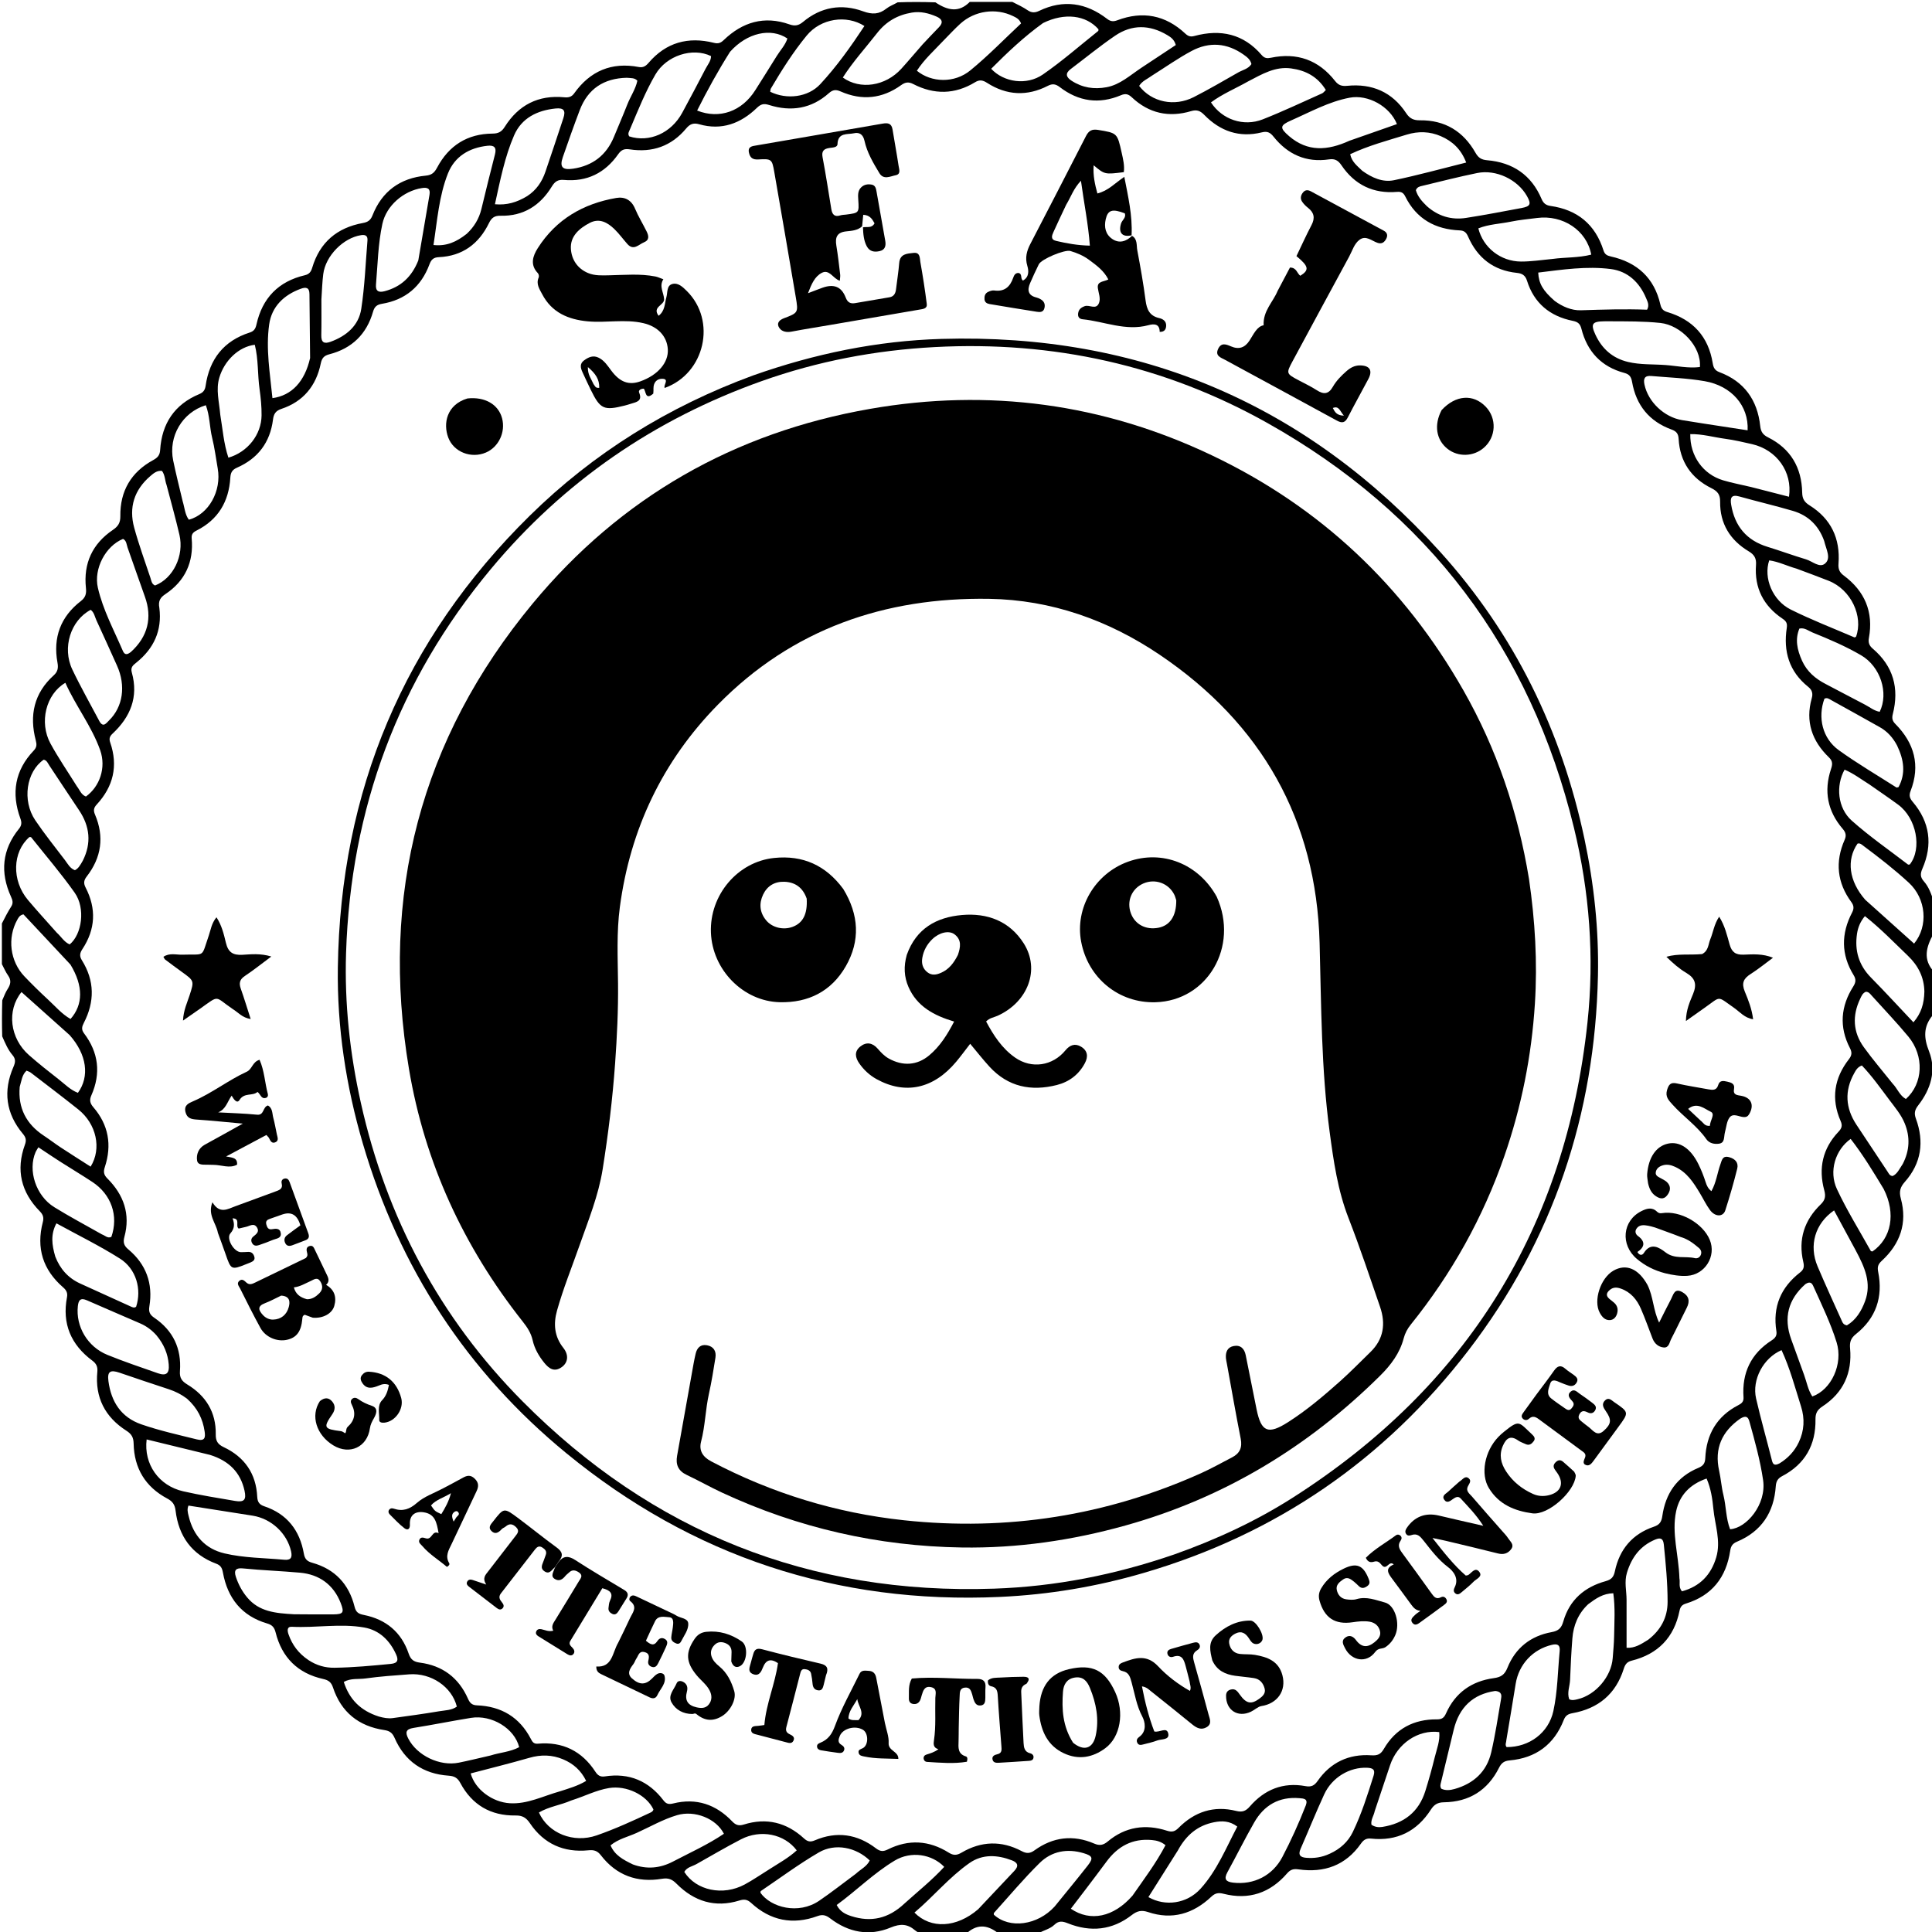 <svg version="1.1" id="Layer_1" xmlns="http://www.w3.org/2000/svg" xmlns:xlink="http://www.w3.org/1999/xlink" x="0px" y="0px"
	 width="100%" viewBox="0 0 1024 1024" enable-background="new 0 0 1024 1024" xml:space="preserve">
<path fill="#000000" opacity="1" stroke="none" 
	d="
M1025,536.531 
	C1024.743,537.428 1024.534,537.894 1024.223,538.279 
	C1019.417,544.221 1019.572,549.986 1022.434,557.237 
	C1026.427,567.357 1023.362,577.277 1016.736,585.801 
	C1014.905,588.156 1014.388,589.973 1015.475,592.933 
	C1019.961,605.15 1018.366,616.558 1009.581,626.449 
	C1007.116,629.223 1006.474,631.582 1007.495,635.32 
	C1011.031,648.28 1007.094,659.315 997.366,668.261 
	C995.333,670.13 994.967,671.579 995.488,674.211 
	C998.111,687.442 994.327,698.631 983.699,707.075 
	C980.963,709.249 980.279,711.306 980.582,714.67 
	C981.756,727.694 977.012,738.183 965.971,745.406 
	C963.264,747.177 962.193,749.023 962.245,752.256 
	C962.463,765.779 956.732,776.013 944.631,782.355 
	C942.278,783.588 941.38,785.111 941.194,787.783 
	C940.23,801.616 933.622,811.688 920.651,817.127 
	C918.332,818.099 917.413,819.442 917.049,821.872 
	C914.939,835.995 907.422,845.709 893.497,849.948 
	C891.502,850.556 890.608,851.655 890.186,853.743 
	C887.327,867.886 878.764,876.715 864.8,880.188 
	C862.285,880.813 861.32,882.283 860.618,884.509 
	C856.403,897.884 847.13,905.555 833.489,908.016 
	C831.099,908.448 829.757,909.239 828.817,911.636 
	C823.713,924.661 814.01,931.821 800.116,933.055 
	C797.223,933.311 795.785,934.416 794.508,936.958 
	C788.509,948.901 778.678,955.067 765.307,955.248 
	C762.108,955.291 760.167,956.379 758.429,959.087 
	C751.024,970.63 740.426,975.966 726.673,974.489 
	C724.13,974.216 722.694,975.198 721.313,977.167 
	C713.205,988.735 701.845,992.752 688.213,990.804 
	C685.542,990.422 683.95,990.892 682.196,992.92 
	C673.221,1003.299 661.964,1007.147 648.574,1003.76 
	C645.841,1003.069 644.145,1003.29 641.994,1005.32 
	C632.431,1014.348 621.255,1017.74 608.469,1013.428 
	C605.047,1012.274 602.674,1012.826 599.871,1015.011 
	C589.514,1023.086 578.004,1024.198 565.988,1019.385 
	C563.168,1018.256 561.134,1017.959 558.87,1020.152 
	C556.545,1022.405 553.272,1023.02 550.256,1024.771 
	C543.312,1025 536.625,1025 529.229,1024.762 
	C522.869,1019.661 517.367,1019.998 512,1025 
	C504.312,1025 496.625,1025 488.469,1025 
	C487.011,1024.388 485.922,1023.893 485.05,1023.144 
	C481.002,1019.668 477.233,1019.482 471.994,1021.665 
	C460.698,1026.372 449.729,1024.222 440.018,1016.784 
	C437.772,1015.064 435.985,1014.582 433.263,1015.578 
	C420.182,1020.364 408.344,1018.008 398.103,1008.577 
	C396.057,1006.693 394.375,1006.541 391.878,1007.312 
	C378.968,1011.296 367.875,1007.772 358.577,998.409 
	C356.202,996.016 354.233,995.23 350.783,995.805 
	C337.73,997.981 326.713,993.989 318.532,983.4 
	C316.617,980.922 314.845,980.397 311.816,980.698 
	C298.797,981.992 288.244,977.293 280.901,966.383 
	C278.885,963.388 276.867,962.19 273.263,962.245 
	C260.097,962.443 250.192,956.651 243.975,945.01 
	C242.526,942.297 240.816,941.357 237.775,941.146 
	C224.301,940.212 214.564,933.557 209.129,921.109 
	C207.977,918.468 206.52,917.393 203.681,916.97 
	C190.117,914.945 180.822,907.5 176.477,894.364 
	C175.569,891.621 174.115,890.527 171.31,889.906 
	C157.833,886.923 149.382,878.508 146.064,865.157 
	C145.401,862.49 144.17,861.23 141.674,860.499 
	C128.102,856.522 120.647,847.098 118.151,833.488 
	C117.723,831.157 117.062,829.71 114.592,828.787 
	C101.609,823.935 94.679,814.175 93.06,800.663 
	C92.67,797.403 91.413,795.728 88.624,794.243 
	C77.034,788.071 71.096,778.203 70.83,765.13 
	C70.764,761.893 69.749,760.076 67.02,758.333 
	C55.649,751.074 50.272,740.648 51.589,727.069 
	C51.842,724.465 51.089,722.759 48.933,721.158 
	C37.6,712.739 32.825,701.582 35.511,687.536 
	C35.944,685.274 35.147,683.788 33.471,682.338 
	C22.74,673.052 19.105,661.481 22.697,647.737 
	C23.312,645.386 22.863,643.802 21.097,642.006 
	C11.18,631.92 8.321,620.09 13.21,606.697 
	C14.083,604.305 13.726,602.846 12.123,600.934 
	C3.13,590.21 1.546,578.275 7.12,565.497 
	C8.173,563.083 8.428,561.317 6.611,559.196 
	C4.211,556.397 2.791,552.969 1.17,549.3 
	C1,542.979 1,536.958 1.198,530.188 
	C2.265,527.689 2.978,525.835 4.041,524.21 
	C5.626,521.788 6.112,519.586 4.276,517.008 
	C2.963,515.163 2.077,513.014 1,511 
	C1,503.979 1,496.958 1,489.469 
	C2.655,486.127 4.234,483.206 5.992,480.397 
	C7.148,478.551 6.608,476.985 5.814,475.235 
	C-0.012,462.402 1.091,450.326 10.06,439.26 
	C11.528,437.449 11.581,435.928 10.802,433.811 
	C5.88,420.419 7.908,408.275 17.877,397.82 
	C19.54,396.077 19.528,394.561 18.969,392.443 
	C15.447,379.107 18.043,367.352 28.521,357.9 
	C30.704,355.932 30.95,353.852 30.463,351.193 
	C28.021,337.844 32.133,326.86 42.868,318.569 
	C45.364,316.641 45.864,314.605 45.552,311.702 
	C44.144,298.604 48.962,288.213 59.839,280.853 
	C62.632,278.963 63.822,277.061 63.778,273.608 
	C63.607,260.291 69.441,250.256 81.189,243.855 
	C83.417,242.641 84.704,241.359 84.879,238.573 
	C85.759,224.523 92.457,214.357 105.635,208.874 
	C107.765,207.988 108.651,206.732 108.978,204.485 
	C111.033,190.345 118.584,180.647 132.392,176.236 
	C134.583,175.536 135.429,174.259 135.92,172.031 
	C139.012,158.004 147.568,149.144 161.605,145.87 
	C164.005,145.31 164.878,143.901 165.473,141.904 
	C169.496,128.419 178.653,120.691 192.329,118.202 
	C194.88,117.738 196.399,116.781 197.395,114.244 
	C202.439,101.382 212.079,94.378 225.731,93.087 
	C228.851,92.792 230.284,91.459 231.677,88.839 
	C237.908,77.117 247.73,70.885 261.104,70.806 
	C264.124,70.789 265.877,69.857 267.511,67.253 
	C274.803,55.642 285.343,50.225 299.129,51.568 
	C301.274,51.777 302.945,51.416 304.315,49.494 
	C312.777,37.618 324.173,32.771 338.607,35.524 
	C340.905,35.962 342.349,34.967 343.754,33.322 
	C353.033,22.459 364.754,19.28 378.385,22.7 
	C380.638,23.266 381.934,22.831 383.595,21.235 
	C393.532,11.687 405.09,8.207 418.414,12.92 
	C421.323,13.948 423.3,13.555 425.631,11.609 
	C435.116,3.694 446.023,1.833 457.454,5.995 
	C462.292,7.757 465.913,7.637 469.824,4.537 
	C471.485,3.22 473.604,2.48 475.757,1.239 
	C482.354,1 488.709,1 495.779,1.24 
	C502.449,5.676 508.318,6.768 514,1 
	C521.354,1 528.708,1 536.531,1 
	C539.598,2.481 542.289,3.825 544.767,5.486 
	C546.835,6.872 548.624,6.796 550.804,5.749 
	C563.67,-0.43 575.682,1.447 586.793,10.005 
	C588.637,11.426 590.105,11.535 592.223,10.737 
	C605.64,5.684 617.725,7.981 628.228,17.801 
	C629.745,19.219 630.984,19.632 633.066,19.069 
	C646.944,15.312 659.121,17.958 668.739,29.209 
	C670.175,30.889 671.606,31.026 673.57,30.614 
	C687.445,27.702 698.894,31.774 707.634,42.941 
	C709.428,45.234 711.251,45.763 714.034,45.486 
	C727.252,44.17 737.931,48.794 745.299,59.991 
	C747.215,62.903 749.315,63.803 752.641,63.765 
	C765.82,63.617 775.614,69.624 782.045,80.986 
	C783.534,83.617 785.166,84.672 788.214,84.93 
	C801.792,86.08 811.689,92.749 817.069,105.469 
	C818.047,107.782 819.421,108.813 821.808,109.152 
	C836.037,111.171 845.527,118.938 849.877,132.715 
	C850.523,134.761 851.68,135.469 853.713,135.92 
	C867.666,139.012 876.807,147.262 880.033,161.412 
	C880.559,163.721 881.627,164.771 883.764,165.412 
	C897.331,169.479 905.496,178.409 907.776,192.495 
	C908.141,194.752 908.809,196.312 911.32,197.25 
	C924.486,202.168 931.474,212.031 932.952,225.791 
	C933.281,228.856 934.396,230.455 937.1,231.806 
	C949.116,237.814 954.947,247.877 955.198,261.126 
	C955.26,264.395 956.389,266.158 959.108,267.856 
	C970.452,274.941 975.448,285.405 974.444,298.669 
	C974.233,301.449 974.843,303.266 977.186,305.006 
	C988.345,313.29 993.091,324.327 990.556,338.158 
	C990.104,340.621 990.766,342.243 992.611,343.813 
	C1003.489,353.079 1006.717,364.779 1003.234,378.437 
	C1002.675,380.627 1002.93,382.048 1004.582,383.715 
	C1014.638,393.868 1017.944,405.677 1012.623,419.31 
	C1011.695,421.688 1012.228,423.172 1013.833,425.063 
	C1022.897,435.744 1024.472,447.684 1018.896,460.44 
	C1017.725,463.118 1017.737,464.919 1019.688,467.121 
	C1022.256,470.021 1023.564,473.681 1024.877,477.668 
	C1025,483.355 1025,488.71 1024.833,494.838 
	C1020.755,502.144 1019.175,508.636 1025,515 
	C1025,522.021 1025,529.042 1025,536.531 
M84.466,322.239 
	C85.966,334.227 81.523,343.738 72.279,351.174 
	C70.512,352.595 69.08,353.648 69.865,356.453 
	C73.489,369.401 69.133,380.01 59.648,388.85 
	C58.039,390.348 57.74,391.591 58.433,393.604 
	C62.683,405.954 60.049,416.893 51.278,426.397 
	C49.703,428.104 49.399,429.499 50.34,431.701 
	C55.367,443.475 53.774,454.496 45.961,464.567 
	C44.424,466.549 44.195,468.146 45.372,470.42 
	C51.157,481.591 50.614,492.558 43.662,503.06 
	C42.279,505.149 42.042,506.781 43.398,508.951 
	C50.181,519.801 50.241,530.928 44.417,542.182 
	C43.432,544.084 43.017,545.679 44.524,547.666 
	C52.24,557.835 53.591,568.864 48.419,580.568 
	C47.335,583.022 47.67,584.761 49.461,586.832 
	C57.555,596.191 59.404,606.92 55.559,618.576 
	C54.716,621.133 54.982,622.69 56.956,624.664 
	C65.573,633.283 69.218,643.551 65.919,655.624 
	C65.139,658.481 65.727,660.292 67.934,662.128 
	C77.444,670.038 81.17,680.252 79.175,692.388 
	C78.691,695.334 79.411,696.84 81.815,698.474 
	C91.736,705.215 96.268,714.783 95.375,726.698 
	C95.11,730.24 96.316,732.016 99.271,733.805 
	C109.103,739.753 114.554,748.499 114.351,760.211 
	C114.291,763.658 115.319,765.485 118.607,767.037 
	C129.59,772.223 135.745,781.029 136.338,793.309 
	C136.471,796.078 137.454,797.485 140.064,798.358 
	C152.141,802.399 158.896,811.126 161.039,823.406 
	C161.568,826.441 162.844,827.556 165.558,828.316 
	C177.527,831.67 184.963,839.643 187.925,851.579 
	C188.68,854.62 190.066,855.404 192.858,855.96 
	C204.558,858.291 212.738,865.054 216.602,876.441 
	C217.679,879.612 219.276,880.808 222.53,881.227 
	C234.559,882.779 243.14,889.244 248.038,900.36 
	C249.027,902.605 250.169,903.766 252.777,903.867 
	C265.639,904.366 275.354,910.084 281.364,921.661 
	C282.155,923.186 282.848,924.383 285.069,924.188 
	C298.217,923.035 308.445,928.066 315.63,939.151 
	C316.845,941.026 318.24,941.896 320.592,941.531 
	C333.478,939.53 343.828,943.959 351.667,954.256 
	C353.131,956.179 354.532,956.436 356.781,955.876 
	C369.061,952.821 379.464,956.361 388.083,965.383 
	C389.915,967.301 391.561,967.884 394.22,967.048 
	C406.226,963.276 416.915,965.926 426.119,974.39 
	C427.982,976.103 429.484,976.441 431.855,975.427 
	C443.451,970.465 454.359,972.07 464.29,979.664 
	C466.517,981.366 468.146,981.445 470.541,980.252 
	C481.589,974.749 492.456,975.41 502.859,981.944 
	C505.34,983.502 507.137,983.41 509.633,981.938 
	C520.052,975.792 530.799,975.445 541.528,981.139 
	C544.076,982.491 545.921,982.444 548.3,980.724 
	C558.124,973.621 568.788,972.327 579.951,977.133 
	C582.841,978.377 584.804,977.966 587.137,976.013 
	C596.48,968.189 607.131,966.652 618.544,970.324 
	C621.174,971.17 622.729,970.765 624.642,968.835 
	C633.125,960.273 643.314,956.874 655.181,959.828 
	C658.354,960.618 660.246,959.993 662.438,957.459 
	C670.182,948.506 680.025,944.499 691.877,946.673 
	C694.955,947.238 696.607,946.469 698.398,943.904 
	C705.229,934.117 714.898,929.566 726.727,930.346 
	C730.107,930.569 731.774,929.877 733.452,926.983 
	C739.685,916.239 749.364,911.18 761.638,911.299 
	C764.389,911.325 765.447,910.31 766.436,908.103 
	C771.348,897.138 780.038,891.033 791.764,889.448 
	C795.532,888.939 797.506,887.635 798.966,883.979 
	C803.174,873.438 811.311,867.064 822.371,865.063 
	C826.193,864.372 827.621,862.777 828.592,859.389 
	C831.87,847.952 839.85,841.134 851.026,838.049 
	C854.113,837.197 855.284,835.829 855.919,832.806 
	C858.371,821.143 865.202,813.031 876.59,809.188 
	C879.58,808.179 880.623,806.629 881.06,803.555 
	C882.748,791.664 888.771,782.751 900.119,778.031 
	C902.589,777.003 903.702,775.729 903.826,772.924 
	C904.384,760.299 909.94,750.641 921.383,744.744 
	C923.131,743.844 924.257,742.898 924.097,740.57 
	C923.213,727.68 927.996,717.49 938.988,710.442 
	C940.825,709.264 941.912,707.984 941.526,705.569 
	C939.469,692.695 943.853,682.313 954.088,674.416 
	C956.192,672.792 956.322,671.165 955.771,668.81 
	C952.986,656.908 956.336,646.715 965.024,638.338 
	C967.435,636.014 967.737,633.931 966.89,630.834 
	C963.708,619.193 966.04,608.714 974.429,599.857 
	C976.124,598.067 976.657,596.648 975.578,594.188 
	C970.414,582.417 972.15,571.399 979.987,561.363 
	C981.583,559.319 981.648,557.722 980.504,555.517 
	C974.682,544.296 975.613,533.341 982.293,522.811 
	C983.624,520.712 983.825,519.056 982.488,516.888 
	C975.771,506.002 975.779,494.859 981.651,483.648 
	C982.717,481.613 982.625,479.994 981.264,478.144 
	C973.691,467.853 972.555,456.799 977.69,445.132 
	C978.692,442.854 978.339,441.246 976.68,439.319 
	C968.638,429.973 966.567,419.321 970.471,407.611 
	C971.265,405.23 971.513,403.485 969.373,401.423 
	C960.413,392.793 956.789,382.415 960.26,370.127 
	C961.001,367.504 960.438,365.677 958.351,364.006 
	C948.24,355.91 945.127,345.176 947.028,332.765 
	C947.401,330.332 946.676,329.193 944.786,327.925 
	C934.681,321.143 929.809,311.645 930.718,299.435 
	C930.972,296.032 929.895,294.036 926.865,292.221 
	C916.997,286.314 911.547,277.525 911.697,265.85 
	C911.745,262.085 910.307,260.346 907.044,258.725 
	C896.359,253.418 890.371,244.657 889.712,232.644 
	C889.557,229.819 888.488,228.582 885.951,227.658 
	C874.107,223.35 867.189,214.752 865.039,202.439 
	C864.569,199.743 863.619,198.375 860.978,197.671 
	C848.754,194.409 841.246,186.381 838.174,174.237 
	C837.494,171.552 836.247,170.589 833.553,170.046 
	C821.49,167.615 813.069,160.695 809.345,148.781 
	C808.414,145.801 806.623,144.907 803.964,144.63 
	C791.531,143.338 783.052,136.669 778.108,125.375 
	C777.198,123.296 776.111,122.216 773.727,122.116 
	C760.719,121.573 750.725,116.06 744.801,104.102 
	C743.889,102.262 742.774,101.502 740.497,101.698 
	C727.963,102.777 718.036,98.012 711.007,87.604 
	C709.287,85.057 707.535,84.006 704.443,84.469 
	C692.301,86.287 682.536,81.862 675.011,72.447 
	C673.196,70.175 671.694,69.432 668.76,70.159 
	C656.859,73.106 646.723,69.538 638.307,60.916 
	C636.212,58.769 634.385,57.979 631.313,58.896 
	C619.52,62.419 608.898,60.074 599.877,51.567 
	C598.042,49.837 596.526,49.457 594.15,50.463 
	C582.546,55.375 571.664,53.816 561.716,46.176 
	C559.597,44.549 557.874,44.206 555.409,45.476 
	C544.41,51.146 533.581,50.598 523.168,43.918 
	C520.981,42.515 519.25,42.092 516.82,43.577 
	C506.122,50.114 495.087,50.257 484.018,44.536 
	C481.591,43.282 479.815,43.538 477.653,45.097 
	C467.63,52.324 456.844,53.456 445.542,48.466 
	C443.093,47.384 441.437,47.493 439.335,49.369 
	C430.062,57.649 419.272,59.328 407.64,55.646 
	C404.858,54.765 403.299,55.117 401.168,57.175 
	C392.595,65.457 382.489,69.263 370.587,65.86 
	C367.484,64.973 365.611,65.784 363.685,68.094 
	C355.867,77.474 345.734,80.998 333.799,79.167 
	C330.906,78.723 329.315,79.366 327.625,81.777 
	C320.667,91.7 311.076,96.468 298.875,95.366 
	C295.8,95.089 294.113,96.172 292.499,98.823 
	C286.339,108.946 277.418,114.636 265.281,114.35 
	C262.201,114.278 260.569,115.348 259.185,118.201 
	C253.827,129.246 245.103,135.748 232.58,136.303 
	C229.734,136.429 228.54,137.623 227.612,140.127 
	C223.25,151.899 214.802,158.977 202.411,161.031 
	C199.654,161.489 198.453,162.662 197.717,165.231 
	C194.312,177.112 186.522,184.687 174.577,187.773 
	C171.75,188.503 170.609,189.767 170.01,192.67 
	C167.572,204.499 160.738,212.869 149.144,216.718 
	C145.986,217.766 145.053,219.549 144.691,222.413 
	C143.163,234.516 136.688,243.02 125.576,247.892 
	C123.039,249.004 122.239,250.52 122.077,253.188 
	C121.314,265.783 115.69,275.407 104.194,281.192 
	C102.406,282.092 101.391,283.054 101.599,285.39 
	C102.714,297.898 98.15,307.891 87.659,314.899 
	C85.141,316.581 83.719,318.353 84.466,322.239 
M116.758,219.87 
	C118.021,227.46 118.585,235.202 121.057,242.572 
	C131.271,239.618 138.53,230.362 138.637,220.189 
	C138.686,215.554 138.229,210.878 137.577,206.281 
	C136.468,198.462 137.012,190.441 135.043,182.733 
	C126.484,183.785 118.895,191.16 116.237,200.182 
	C114.358,206.561 116.131,212.735 116.758,219.87 
M822.913,137.235 
	C829.709,136.314 836.681,136.685 843.391,134.953 
	C841.004,122.107 828.359,113.745 814.666,115.534 
	C810.053,116.136 805.394,116.531 800.85,117.471 
	C795.093,118.662 789.074,118.824 783.549,121.039 
	C786.109,131.267 795.394,138.561 806.12,138.625 
	C811.415,138.656 816.714,137.84 822.913,137.235 
M170.35,158.676 
	C170.343,165.009 170.435,171.343 170.293,177.673 
	C170.207,181.531 171.805,182.39 175.218,181.144 
	C183.617,178.077 190.109,172.606 191.475,163.711 
	C193.313,151.747 193.763,139.568 194.763,127.477 
	C194.962,125.07 193.799,124.263 191.372,124.637 
	C181.949,126.089 172.565,135.576 171.332,145.274 
	C170.808,149.398 170.67,153.572 170.35,158.676 
M96.839,265.765 
	C97.863,269.029 97.989,272.621 100.091,275.465 
	C110.62,272.622 117.505,260.228 115.4,248.313 
	C114.445,242.909 113.774,237.434 112.459,232.119 
	C111.045,226.408 111.227,220.342 109.087,214.766 
	C96.588,218.591 89.157,231.348 91.789,244.066 
	C93.238,251.069 94.984,258.01 96.839,265.765 
M928.164,258.142 
	C934.823,259.852 941.483,261.562 948.203,263.287 
	C950.138,250.096 941.649,238.388 928.6,235.398 
	C923.9,234.32 919.182,233.222 914.412,232.576 
	C908.258,231.743 902.187,229.965 895.882,230.093 
	C895.676,241.64 902.639,251.394 913.284,254.574 
	C917.898,255.952 922.659,256.836 928.164,258.142 
M852.608,170.292 
	C851.775,170.294 850.943,170.287 850.11,170.299 
	C843.887,170.389 842.988,171.724 845.581,177.332 
	C849.07,184.876 854.711,189.892 862.925,191.847 
	C869.463,193.403 876.177,192.982 882.792,193.477 
	C888.825,193.928 894.911,195.319 900.985,194.536 
	C901.847,183.654 890.841,172.31 880.026,171.17 
	C871.218,170.242 862.403,170.329 852.608,170.292 
M52.752,382.375 
	C54.736,385.782 56.33,383.28 57.74,381.908 
	C65.191,374.658 66.81,363.467 62.014,352.793 
	C58.405,344.758 54.772,336.733 51.086,328.733 
	C50.212,326.834 49.915,324.573 48.064,323.228 
	C37.468,328.798 32.819,343.282 38.327,354.85 
	C42.682,363.996 47.701,372.826 52.752,382.375 
M69.384,345.543 
	C78.35,337.442 80.828,327.361 76.771,316.173 
	C73.651,307.572 70.734,298.897 67.638,290.288 
	C67.05,288.654 67.113,286.588 65.215,285.633 
	C56.009,289.339 49.553,301.434 51.875,311.529 
	C54.578,323.279 60.344,333.892 65.068,344.885 
	C65.943,346.918 67.1,347.389 69.384,345.543 
M88.292,257.095 
	C87.386,254.647 87.515,251.85 85.866,249.587 
	C83.192,249.273 81.377,250.873 79.663,252.343 
	C71.133,259.658 68.189,268.961 71.131,279.702 
	C73.585,288.663 76.771,297.425 79.72,306.246 
	C80.22,307.741 80.36,309.592 82.184,310.314 
	C91.771,306.598 97.685,294.549 95.106,283.463 
	C93.111,274.89 90.74,266.404 88.292,257.095 
M966.851,286.717 
	C963.987,278.641 958.45,273.18 950.285,270.782 
	C940.898,268.025 931.355,265.802 921.934,263.156 
	C917.571,261.93 916.965,263.946 917.549,267.474 
	C919.436,278.863 925.687,286.419 936.864,289.843 
	C943.686,291.933 950.386,294.423 957.223,296.462 
	C960.589,297.466 964.373,301.177 967.296,298.708 
	C970.688,295.842 967.919,291.268 966.851,286.717 
M952.183,301.382 
	C947.319,300.036 942.716,297.692 937.721,297.005 
	C934.586,306.298 939.458,318.248 949.115,323.065 
	C960.083,328.536 971.57,332.965 982.845,337.816 
	C983.06,337.909 983.439,337.621 983.736,337.497 
	C987.659,326.802 981.221,312.578 969.227,307.824 
	C963.824,305.683 958.36,303.698 952.183,301.382 
M903.516,202.032 
	C894.154,200.421 884.665,200.113 875.226,199.287 
	C871.666,198.976 870.93,200.693 871.606,203.865 
	C873.553,213.005 882.049,221.113 891.514,222.671 
	C895.286,223.292 899.061,223.895 902.839,224.479 
	C910.635,225.685 918.435,226.872 926.275,228.073 
	C926.912,215.086 917.756,204.503 903.516,202.032 
M756.256,109.26 
	C762.218,114.563 769.24,116.706 777.043,115.496 
	C786.886,113.97 796.674,112.075 806.468,110.249 
	C811.195,109.367 811.689,108.137 809.325,103.934 
	C804.397,95.176 792.949,89.659 782.919,91.711 
	C773.16,93.707 763.499,96.182 753.81,98.51 
	C752.576,98.806 751.151,99.033 750.432,100.79 
	C751.3,103.879 753.321,106.449 756.256,109.26 
M99.131,741.34 
	C96.188,739.102 92.961,737.466 89.428,736.314 
	C80.724,733.478 72.054,730.533 63.391,727.57 
	C58.416,725.868 56.779,726.891 57.476,732.09 
	C58.934,742.951 64.161,751.212 74.951,754.946 
	C84.555,758.271 94.479,760.466 104.333,762.912 
	C108.631,763.979 108.924,761.876 108.463,758.725 
	C107.49,752.077 104.712,746.347 99.131,741.34 
M955.145,350.251 
	C957.741,355.972 962.213,359.746 967.69,362.566 
	C974.629,366.139 981.475,369.893 988.423,373.45 
	C991.01,374.775 993.315,376.785 996.282,377.259 
	C1001.178,367.238 996.662,353.277 986.414,347.302 
	C978.231,342.532 969.509,338.794 960.724,335.259 
	C958.509,334.368 956.511,332.535 953.704,333.163 
	C951.368,338.862 952.458,344.255 955.145,350.251 
M155.839,855.594 
	C162.814,855.623 169.79,855.731 176.765,855.653 
	C181.965,855.596 182.523,854.64 180.593,849.673 
	C176.77,839.833 169.144,834.472 159.06,833.561 
	C148.995,832.652 138.862,832.305 128.789,831.293 
	C125.22,830.935 123.764,832.052 125.039,835.831 
	C126.383,839.817 128.274,843.378 130.983,846.642 
	C137.298,854.251 146.018,855.049 155.839,855.594 
M247.392,123.914 
	C251.244,120.302 253.89,116.002 255.143,110.824 
	C257.482,101.152 259.844,91.484 262.339,81.851 
	C263.302,78.134 261.914,76.875 258.371,77.26 
	C248.693,78.31 241.01,82.899 237.423,91.927 
	C232.637,103.969 231.757,116.956 229.754,129.856 
	C236.74,130.619 242.01,128.161 247.392,123.914 
M221.708,138.026 
	C223.69,126.43 225.686,114.836 227.644,103.236 
	C228.196,99.968 226.67,99.197 223.613,99.68 
	C213.817,101.227 204.764,109.016 202.667,118.666 
	C200.372,129.23 200.194,140.074 199.279,150.815 
	C198.972,154.43 200.821,155.154 203.896,154.336 
	C212.361,152.087 218.191,146.871 221.708,138.026 
M824.035,159.512 
	C828.177,162.54 832.991,164.612 837.919,164.451 
	C849.659,164.067 861.391,163.711 872.989,164.152 
	C874.326,161.754 873.229,159.853 872.51,158.119 
	C869.017,149.696 862.772,143.768 853.808,142.607 
	C840.942,140.939 828.071,142.922 815.286,144.473 
	C815.587,150.299 817.754,154.044 824.035,159.512 
M1005.487,395.122 
	C1003.342,391.053 1000.401,387.707 996.372,385.439 
	C987.819,380.626 979.238,375.861 970.649,371.113 
	C969.535,370.497 968.409,369.558 966.98,370.337 
	C963.329,380.277 965.928,391.376 974.575,397.598 
	C984.408,404.673 994.9,410.834 1005.123,417.364 
	C1005.324,417.492 1005.746,417.273 1006.267,417.18 
	C1010.117,410.02 1009.205,402.894 1005.487,395.122 
M279.382,103.963 
	C284.216,100.852 287.266,96.376 289.085,91.03 
	C292.302,81.576 295.465,72.104 298.592,62.62 
	C299.93,58.564 298.812,57.046 294.417,57.505 
	C284.726,58.517 276.462,62.538 272.469,71.768 
	C267.519,83.209 265.128,95.488 262.324,108.251 
	C268.634,108.814 273.857,107.306 279.382,103.963 
M164.357,189.785 
	C164.239,178.475 164.097,167.166 164.018,155.855 
	C163.993,152.315 162.139,152.061 159.42,153.05 
	C150.427,156.322 144.019,162.515 142.677,171.915 
	C140.818,184.95 143.13,197.988 144.397,211.022 
	C154.587,209.652 161.508,202.262 164.357,189.785 
M54.04,654.258 
	C55.677,654.807 57.022,656.533 59.028,655.569 
	C62.91,644.437 59.042,633.118 48.957,626.468 
	C43.271,622.718 37.414,619.227 31.672,615.56 
	C27.943,613.177 24.284,610.687 20.35,608.084 
	C19.67,609.233 19.185,609.883 18.873,610.607 
	C14.664,620.351 19,633.779 28.757,639.822 
	C36.802,644.805 45.184,649.243 54.04,654.258 
M30.127,494.376 
	C32.434,496.42 34.004,499.331 36.933,500.559 
	C43.411,495.259 45.426,481.438 39.599,473.178 
	C32.428,463.014 24.282,453.537 16.53,443.785 
	C16.387,443.604 15.908,443.689 15.585,443.659 
	C6.554,451.533 6.123,466.675 14.796,476.992 
	C19.614,482.724 24.682,488.245 30.127,494.376 
M43.874,456.201 
	C48.58,446.859 47.645,437.969 41.862,429.386 
	C36.574,421.538 31.398,413.614 26.153,405.736 
	C25.35,404.531 24.856,402.988 23.164,402.644 
	C13.942,408.994 11.613,424.284 18.691,434.764 
	C23.61,442.047 29.14,448.92 34.463,455.926 
	C35.935,457.864 37.046,460.218 39.705,461.227 
	C41.574,460.303 42.532,458.553 43.874,456.201 
M36.901,548.612 
	C28.4,541.015 19.9,533.417 11.39,525.811 
	C3.451,535.631 5.245,550.339 15.357,559.227 
	C20.475,563.726 25.832,567.964 31.209,572.157 
	C34.444,574.679 37.35,577.741 41.298,579.214 
	C47.601,570.554 46.048,558.927 36.901,548.612 
M386.943,27.452 
	C380.578,37.508 374.862,47.906 369.495,58.597 
	C381.426,63.333 393.254,58.963 400.298,47.831 
	C404.127,41.782 407.949,35.728 411.719,29.642 
	C413.618,26.576 416.218,23.911 417.339,20.408 
	C408.635,14.533 395.962,17.331 386.943,27.452 
M990.789,415.752 
	C986.463,413.059 982.388,409.917 977.661,407.936 
	C972.928,416.46 973.951,428.249 981.435,434.927 
	C990.833,443.313 1001.278,450.527 1011.291,458.222 
	C1011.484,458.37 1011.922,458.199 1012.245,458.169 
	C1018.831,449.785 1015.783,433.647 1006.085,426.51 
	C1001.26,422.959 996.286,419.61 990.789,415.752 
M332.168,41.221 
	C320.112,41.509 311.582,47.005 307.26,58.406 
	C304.139,66.639 301.197,74.942 298.317,83.262 
	C296.49,88.539 298.083,90.26 303.776,89.404 
	C314.184,87.839 321.435,82.221 325.441,72.45 
	C327.774,66.761 330.237,61.125 332.479,55.401 
	C334.157,51.119 336.882,47.258 337.815,42.783 
	C336.351,41.187 334.599,41.455 332.168,41.221 
M100.002,803.594 
	C102.453,813.904 108.777,820.921 118.984,823.329 
	C129.33,825.771 140.085,825.728 150.668,826.7 
	C154.107,827.016 155.036,825.583 154.277,822.224 
	C152.131,812.726 143.916,804.96 133.93,803.337 
	C130.328,802.751 126.719,802.204 123.114,801.638 
	C115.335,800.417 107.556,799.194 99.891,797.99 
	C99.098,799.938 99.453,801.392 100.002,803.594 
M111.352,771.135 
	C100.166,768.406 88.98,765.678 77.723,762.932 
	C76.111,776.065 84.202,787.492 97.111,790.427 
	C106.176,792.487 115.381,793.957 124.552,795.518 
	C129.389,796.342 130.689,794.965 129.595,790.045 
	C127.46,780.441 121.437,774.308 111.352,771.135 
M40.751,416.755 
	C42.256,418.651 42.998,421.243 45.541,422.175 
	C52.826,416.944 56.39,406.902 53.088,397.586 
	C48.588,384.891 40.116,374.188 34.646,361.899 
	C24.323,367.935 20.658,382.868 26.745,394.071 
	C30.868,401.659 35.793,408.81 40.751,416.755 
M82.864,707.662 
	C80.492,705.031 77.706,702.924 74.472,701.507 
	C65.032,697.373 55.536,693.368 46.108,689.206 
	C42.757,687.727 41.62,688.988 41.263,692.262 
	C40.089,703.01 46.319,713.803 56.941,718.122 
	C65.71,721.687 74.703,724.711 83.644,727.841 
	C88.077,729.393 89.835,728.021 89.437,723.212 
	C88.974,717.626 86.957,712.56 82.864,707.662 
M988.603,476.879 
	C997.237,484.627 1005.871,492.374 1014.514,500.129 
	C1022.167,490.793 1020.916,476.318 1011.694,467.83 
	C1004.092,460.833 995.931,454.483 987.644,448.31 
	C986.738,447.635 985.867,446.734 984.533,447.131 
	C978.569,455.757 979.943,466.974 988.603,476.879 
M722.036,90.521 
	C727.066,94.135 732.768,96.771 738.834,95.515 
	C751.463,92.9 763.916,89.434 777.114,86.15 
	C774.393,79.031 769.768,74.818 763.662,72.172 
	C757.813,69.636 751.74,69.465 745.616,71.346 
	C735.507,74.449 725.264,77.176 715.627,81.73 
	C716.437,85.718 719.165,87.749 722.036,90.521 
M715.222,74.596 
	C723.612,71.658 732.003,68.719 740.407,65.776 
	C736.621,56.334 725.059,49.941 715.326,51.785 
	C704.269,53.88 694.463,59.373 684.293,63.843 
	C678.297,66.479 678.156,67.794 683.273,72.181 
	C693.026,80.543 703.566,79.922 715.222,74.596 
M10.439,576.096 
	C9.486,587.278 13.917,595.779 23.205,601.916 
	C26.256,603.933 29.158,606.176 32.214,608.185 
	C37.451,611.627 42.756,614.967 48.025,618.346 
	C54.004,608.804 51.096,595.688 41.523,588.044 
	C33.207,581.404 24.714,574.983 16.274,568.497 
	C15.662,568.027 14.845,567.823 14.07,567.471 
	C11.646,569.708 11.463,572.645 10.439,576.096 
M29.306,666.024 
	C31.828,672.526 36.109,677.393 42.518,680.304 
	C51.459,684.365 60.387,688.453 69.337,692.492 
	C70.207,692.884 71.184,693.37 72.148,692.598 
	C75.179,683.38 72.233,672.568 63.6,667.102 
	C52.833,660.287 41.317,654.655 29.903,648.391 
	C26.758,654.289 27.474,659.762 29.306,666.024 
M37.331,511.232 
	C28.964,502.292 20.596,493.352 12.419,484.615 
	C10.394,485.087 9.822,486.312 9.175,487.469 
	C3.787,497.1 5.279,509.498 12.972,517.536 
	C16.994,521.739 21.152,525.824 25.428,529.77 
	C29.295,533.339 32.736,537.45 37.383,540.087 
	C44.123,532.464 44.192,522.531 37.331,511.232 
M661.569,43.123 
	C655.008,46.851 647.946,49.739 641.841,54.27 
	C647.746,63.366 659.082,67.274 669.279,63.262 
	C679.931,59.072 690.292,54.14 700.757,49.481 
	C701.44,49.177 701.928,48.435 702.718,47.701 
	C698.359,40.615 692.036,37.294 684.265,36.256 
	C675.946,35.145 669.139,39.166 661.569,43.123 
M200.809,909.801 
	C203.228,910.471 205.695,910.971 208.195,910.625 
	C216.413,909.487 224.64,908.386 232.817,906.996 
	C235.965,906.462 239.386,906.52 242.138,904.536 
	C239.471,893.993 228.496,886.568 216.904,887.428 
	C209.128,888.005 201.331,888.545 193.617,889.624 
	C189.971,890.134 186.031,889.35 182.21,891.458 
	C185.182,900.698 191.035,906.67 200.809,909.801 
M983.604,662.808 
	C979.779,655.742 975.955,648.676 972.095,641.545 
	C961.974,648.504 958.663,660.1 963.349,671.188 
	C967.486,680.976 971.967,690.62 976.306,700.323 
	C976.714,701.236 977.168,702.14 978.9,702.465 
	C983.669,699.643 986.587,694.94 988.553,689.564 
	C992.048,680.01 988.351,671.664 983.604,662.808 
M334.047,68.177 
	C333.559,69.52 332.44,70.795 333.525,72.296 
	C344.184,75.682 355.748,70.55 361.591,59.781 
	C365.795,52.033 369.912,44.237 373.982,36.417 
	C375.102,34.266 376.851,32.336 376.866,29.727 
	C367.02,24.983 353.218,29.446 347.374,39.501 
	C342.185,48.428 338.337,58.023 334.047,68.177 
M260.012,930.441 
	C265.029,928.835 270.46,928.576 275.172,926.032 
	C272.722,916.121 260.634,908.734 249.664,910.501 
	C239.485,912.141 229.374,914.212 219.191,915.825 
	C215.01,916.488 214.718,918.251 216.443,921.565 
	C221.083,930.479 233.022,936.278 243.144,934.256 
	C248.525,933.18 253.855,931.845 260.012,930.441 
M956.914,680.598 
	C947.743,688.703 945.234,698.475 949.38,709.868 
	C951.655,716.121 953.88,722.392 956.177,728.636 
	C957.596,732.494 958.26,736.658 960.564,740.152 
	C970.673,736.618 976.992,722.9 973.433,711.442 
	C970.271,701.26 965.577,691.648 961.204,681.932 
	C960.471,680.303 959.614,678.836 956.914,680.598 
M296.992,949.372 
	C301.524,947.898 306.139,946.621 310.679,943.919 
	C307.978,938.377 303.87,934.779 298.53,932.512 
	C292.654,930.018 286.725,929.906 280.531,931.691 
	C270.235,934.658 259.823,937.221 249.463,939.954 
	C251.822,948.505 260.985,955.202 270.238,955.755 
	C279.542,956.311 287.651,951.999 296.992,949.372 
M1003.157,574.366 
	C1005.655,576.927 1006.842,580.672 1010.156,582.496 
	C1019.32,574.311 1020.001,559.689 1011.457,549.399 
	C1005.289,541.97 998.612,534.962 992.134,527.791 
	C991.268,526.833 990.488,525.638 988.915,525.666 
	C987.205,526.371 986.582,527.999 985.888,529.465 
	C981.695,538.328 982.097,547.02 987.836,554.994 
	C992.501,561.477 997.737,567.55 1003.157,574.366 
M1008.513,616.888 
	C1012.146,609.826 1012.527,602.618 1009.472,595.262 
	C1007.596,590.746 1004.449,587.038 1001.565,583.195 
	C996.812,576.864 992.217,570.383 986.834,564.725 
	C984.482,565.581 983.637,567.268 982.763,568.833 
	C977.556,578.154 978.116,587.268 983.947,596.115 
	C989.435,604.442 994.956,612.749 1000.483,621.05 
	C1001.104,621.983 1001.529,623.19 1003.126,623.318 
	C1005.603,622.219 1006.645,619.669 1008.513,616.888 
M489.004,23.517 
	C491.869,20.498 494.692,17.438 497.611,14.472 
	C500.169,11.871 499.271,10.042 496.375,8.789 
	C492.211,6.987 487.954,5.905 483.285,6.68 
	C475.694,7.939 469.64,11.432 464.871,17.546 
	C458.773,25.364 452.059,32.711 446.708,41.094 
	C455.981,47.746 469.342,45.642 477.697,36.461 
	C481.393,32.399 484.911,28.177 489.004,23.517 
M922.358,751.917 
	C912.638,758.713 908.556,767.737 911.189,779.571 
	C912.126,783.784 912.393,788.152 913.433,792.334 
	C914.933,798.363 914.727,804.779 916.992,810.532 
	C925.676,809.983 936.365,797.376 934.48,784.482 
	C932.941,773.961 930.06,763.672 927.214,753.409 
	C926.482,750.771 925.239,750.178 922.358,751.917 
M458.16,13.782 
	C448.616,7.696 435.041,9.744 427.559,18.855 
	C420.38,27.597 414.329,37.163 408.587,46.907 
	C408.293,47.407 408.342,48.108 408.244,48.641 
	C416.94,52.88 428.216,51.655 434.761,44.603 
	C443.439,35.252 450.877,24.815 458.16,13.782 
M943.169,775.63 
	C947.677,772.872 951.164,769.167 953.417,764.375 
	C956.301,758.243 956.637,751.931 954.593,745.476 
	C951.411,735.431 948.727,725.206 944.26,715.6 
	C934.607,719.735 928.469,731.255 930.768,741.268 
	C933.291,752.255 936.406,763.106 939.152,774.043 
	C939.678,776.139 940.451,777.03 943.169,775.63 
M163.615,879.957 
	C167.773,882.676 172.306,884.014 177.303,883.941 
	C187.3,883.794 197.234,882.864 207.174,881.894 
	C210.934,881.528 211.24,879.756 209.935,876.868 
	C206.571,869.42 201.041,864.018 193.036,862.607 
	C180.363,860.373 167.501,862.887 154.718,862.227 
	C151.984,862.086 152.27,864.366 152.936,866.258 
	C154.874,871.76 158.109,876.292 163.615,879.957 
M605.263,35.721 
	C611.295,31.734 617.327,27.747 623.195,23.867 
	C622.368,20.922 620.532,19.707 618.692,18.607 
	C609.411,13.056 599.949,12.85 591.006,18.942 
	C582.918,24.452 575.331,30.696 567.504,36.591 
	C564.422,38.912 565.076,40.915 567.934,42.775 
	C573.656,46.5 579.867,47.479 586.539,46.22 
	C593.725,44.865 598.877,39.935 605.263,35.721 
M552.819,12.227 
	C542.838,19.398 533.979,27.796 525.348,36.451 
	C532.014,43.635 544.141,45.428 552.726,39.493 
	C562.94,32.434 572.333,24.188 582.06,16.43 
	C582.244,16.284 582.17,15.816 582.207,15.497 
	C575.603,8.008 564.265,6.572 552.819,12.227 
M998.373,630.158 
	C992.891,621.089 987.404,612.023 980.888,603.647 
	C972.835,609.359 969.171,620.72 973.61,630.243 
	C978.86,641.503 985.483,652.122 991.539,663.003 
	C991.654,663.209 992.132,663.213 992.443,663.302 
	C1002.462,656.382 1005.013,643.219 998.373,630.158 
M610.573,40.087 
	C608.241,41.831 605.337,42.9 603.772,45.529 
	C610.387,54.143 622.405,56.723 632.726,51.466 
	C640.723,47.394 648.477,42.84 656.283,38.403 
	C658.674,37.043 661.65,36.527 663.285,33.953 
	C662.723,31.567 660.95,30.244 659.22,29.012 
	C650.4,22.728 640.951,21.991 631.501,27.055 
	C624.482,30.816 617.927,35.441 610.573,40.087 
M798.411,922.209 
	C798.407,923.475 797.504,924.781 798.54,925.999 
	C810.579,926.048 820.807,918.416 823.319,906.88 
	C825.587,896.466 825.633,885.752 826.658,875.171 
	C826.957,872.082 825.792,871.034 822.513,871.805 
	C812.481,874.165 805.006,882.085 803.334,892.47 
	C801.776,902.144 800.167,911.809 798.411,922.209 
M890.133,836.542 
	C890.588,838.728 889.539,841.198 891.471,843.43 
	C900.988,840.865 906.894,834.71 909.642,825.421 
	C912.215,816.723 908.944,808.27 908.125,799.741 
	C907.613,794.415 906.824,788.98 904.538,783.661 
	C895.701,786.681 890.202,792.504 888.385,800.985 
	C885.902,812.58 889.742,824.075 890.133,836.542 
M1019.961,525.55 
	C1019.806,517.974 1016.709,511.834 1011.261,506.606 
	C1003.857,499.502 996.731,492.105 988.442,485.563 
	C985.979,488.515 984.763,491.548 984.263,494.863 
	C982.914,503.822 985.183,511.562 991.67,518.145 
	C999.216,525.802 1006.483,533.733 1014.159,541.849 
	C1018.239,537.127 1019.809,532.06 1019.961,525.55 
M302.692,954.315 
	C297.144,956.758 290.927,957.52 285.643,960.669 
	C290.572,971.736 303.984,977.063 316.246,972.797 
	C325.984,969.409 335.37,965.119 344.7,960.732 
	C345.462,960.374 346.179,959.96 346.314,959.008 
	C342.616,951.288 332.021,946.197 322.815,947.695 
	C316.018,948.801 309.923,952.034 302.692,954.315 
M841.777,850.263 
	C836.526,855.177 833.941,861.382 833.389,868.411 
	C832.816,875.707 832.458,883.023 832.175,890.337 
	C832.043,893.76 830.452,897.146 831.725,900.648 
	C833.29,901.402 834.77,900.954 836.191,900.62 
	C845.757,898.368 854.049,888.61 854.773,878.795 
	C855.055,874.979 855.45,871.162 855.509,867.341 
	C855.627,859.774 856.163,852.172 855.078,844.455 
	C849.613,844.601 845.949,847.156 841.777,850.263 
M728.603,960.005 
	C728.149,962.401 726.442,964.514 726.89,967.139 
	C728.71,968.397 730.708,968.62 732.686,968.305 
	C744.035,966.499 751.965,960.46 755.455,949.29 
	C757.29,943.421 758.945,937.486 760.411,931.514 
	C761.497,927.09 763.297,922.735 762.833,918.042 
	C751.631,916.606 740.616,924.114 736.767,935.603 
	C734.125,943.489 731.516,951.387 728.603,960.005 
M873.56,869.105 
	C880.154,864.032 883.854,857.404 883.86,849.025 
	C883.869,838.888 882.88,828.805 881.87,818.724 
	C881.537,815.408 880.168,814.805 877.271,816.016 
	C869.3,819.35 864.795,825.464 862.319,833.558 
	C860.835,838.409 862.1,843.118 862.112,847.892 
	C862.133,856.321 862.118,864.749 862.118,873.364 
	C866.565,873.602 869.744,871.48 873.56,869.105 
M335.477,988.2 
	C342.786,990.869 349.831,990.255 356.71,986.657 
	C365.8,981.902 375.193,977.688 383.689,971.936 
	C379.567,963.795 368.136,959.342 358.9,962.064 
	C351.353,964.288 344.546,968.27 337.42,971.486 
	C332.804,973.569 327.682,974.696 323.597,978.083 
	C325.852,983.347 330.26,985.677 335.477,988.2 
M500.041,21.54 
	C495.194,26.721 489.842,31.469 485.96,37.489 
	C493.616,43.795 505.817,44.25 514.276,37.325 
	C523.75,29.569 532.32,20.709 541.175,12.431 
	C540.291,10.06 538.558,9.324 536.947,8.536 
	C527.831,4.084 516.619,5.652 509.003,12.557 
	C506.047,15.237 503.34,18.19 500.041,21.54 
M704.853,982.486 
	C710.185,980.055 714.44,976.307 716.976,971.08 
	C721.626,961.494 724.818,951.333 728.019,941.187 
	C729.057,937.895 727.627,937.094 724.675,936.954 
	C715.386,936.512 706.018,942.008 701.84,951.082 
	C697.464,960.587 693.555,970.307 689.351,979.893 
	C687.867,983.276 689.254,984.457 692.47,984.684 
	C696.522,984.97 700.436,984.535 704.853,982.486 
M792.49,896.244 
	C780.733,897.943 773.355,904.878 770.474,916.902 
	C768.267,926.109 766.045,935.312 763.802,944.509 
	C763.524,945.649 763.116,946.747 763.89,948.038 
	C766.143,949.142 768.613,948.873 771.005,948.193 
	C781.081,945.329 788.005,939.01 790.393,928.727 
	C792.53,919.524 793.933,910.147 795.528,900.825 
	C795.845,898.974 796.367,896.62 792.49,896.244 
M453.635,993.116 
	C456.101,990.794 459.432,989.32 460.972,986.086 
	C453.763,979.09 442.65,976.781 433.992,981.832 
	C423.382,988.022 413.462,995.396 403.263,1002.286 
	C403.069,1002.416 403.111,1002.895 403.055,1003.215 
	C408.615,1011.035 423.177,1014.912 434.149,1007.457 
	C440.618,1003.061 446.775,998.206 453.635,993.116 
M408.093,990.546 
	C412.938,987.436 418.024,984.656 422.286,980.738 
	C415.716,971.998 403.142,969.488 392.733,974.884 
	C384.761,979.016 377.011,983.575 369.183,987.982 
	C366.94,989.245 364.082,989.615 362.691,992.155 
	C368.964,1002.035 383.186,1005.03 394.738,998.793 
	C399.122,996.426 403.237,993.563 408.093,990.546 
M624.304,980.753 
	C619.096,989.002 613.888,997.251 608.673,1005.511 
	C617.58,1010.59 629.063,1009.064 636.338,1001.043 
	C645.012,991.48 649.823,979.477 655.789,968.12 
	C651.692,965.033 647.644,965.004 643.475,965.828 
	C634.884,967.525 628.771,972.516 624.304,980.753 
M600.243,1004.743 
	C606.29,996.041 612.711,987.576 617.736,977.985 
	C615.387,976.073 613.033,975.488 610.527,975.257 
	C600.25,974.31 592.465,978.559 586.48,986.678 
	C582.823,991.639 579.088,996.542 575.368,1001.457 
	C572.787,1004.868 570.174,1008.254 567.568,1011.66 
	C577.901,1018.738 590.267,1016.147 600.243,1004.743 
M479.394,1008.902 
	C486.491,1002.506 493.986,996.522 500.457,989.481 
	C493.905,982.687 482.86,980.961 474.204,986.154 
	C463.103,992.814 453.902,1002.083 443.461,1009.681 
	C445.296,1013.315 448.23,1014.629 451.192,1015.585 
	C461.584,1018.937 470.876,1016.951 479.394,1008.902 
M558.984,1010.492 
	C564.853,1003.249 570.804,996.07 576.555,988.734 
	C579.591,984.862 579.138,983.651 574.315,982.216 
	C565.645,979.636 557.409,981.148 551.069,987.386 
	C542.55,995.767 534.856,1004.987 526.831,1013.868 
	C526.66,1014.056 526.769,1014.498 526.758,1014.823 
	C535.118,1022.519 549.976,1020.398 558.984,1010.492 
M518.436,1011.954 
	C524.828,1005.165 531.199,998.357 537.622,991.598 
	C540.089,989.001 539.447,987.213 536.33,986.021 
	C528.614,983.068 520.741,982.619 513.826,987.459 
	C503.06,994.994 494.698,1005.264 484.675,1013.714 
	C493.357,1022.527 506.985,1021.803 518.436,1011.954 
M692.154,956.761 
	C693.369,953.323 690.939,953.25 688.702,953.062 
	C677.919,952.154 669.975,956.807 664.743,965.959 
	C659.797,974.612 655.37,983.56 650.57,992.298 
	C648.553,995.971 649.735,997.391 653.565,997.839 
	C664.6,999.129 674.53,994.075 679.692,984.222 
	C684.245,975.532 688.303,966.607 692.154,956.761 
z"/>
<path fill="#000000" opacity="1" stroke="none" 
	d="
M399.115,199.008 
	C431.725,187.493 464.834,180.623 499.088,179.628 
	C604.545,176.565 692.728,214.387 763.309,292.49 
	C802.673,336.048 827.663,387.286 839.816,444.732 
	C844.862,468.584 847.46,492.773 846.949,517.1 
	C845.405,590.585 823.201,657.193 778.334,715.689 
	C733.851,773.683 676.446,813.151 606.171,833.685 
	C581.304,840.951 555.972,845.209 530.058,846.395 
	C443.752,850.348 366.972,824.98 300.335,770.363 
	C247.499,727.058 211.677,672.005 192.376,606.313 
	C183.396,575.747 178.609,544.477 179.065,512.751 
	C180.411,419.275 213.946,339.118 280.769,273.351 
	C314.636,240.021 354.177,215.542 399.115,199.008 
M622.44,823.863 
	C644.5,816.045 665.656,806.279 685.387,793.67 
	C777.633,734.722 829.787,650.672 841.394,541.923 
	C845.088,507.308 842.492,472.703 834.231,438.768 
	C811.112,343.787 756.856,271.979 671.748,224.197 
	C617.184,193.563 558.119,180.63 495.464,183.956 
	C463.961,185.627 433.369,191.442 403.717,201.989 
	C346.889,222.204 298.8,255.222 260.151,301.619 
	C211.051,360.561 185.853,428.667 183.418,505.187 
	C182.568,531.9 185.426,558.351 191.249,584.474 
	C204.823,645.36 233.113,698.557 276.951,742.727 
	C345.643,811.939 429.067,845.364 526.899,842.017 
	C559.452,840.903 590.97,834.699 622.44,823.863 
z"/>
<path fill="#000000" opacity="1" stroke="none" 
	d="
M456.944,119.945 
	C454.565,122.153 451.454,122.332 448.532,122.631 
	C443.628,123.134 442.558,125.792 443.282,130.168 
	C444.124,135.249 444.691,140.377 445.309,145.492 
	C445.424,146.442 445.216,147.43 445.132,148.808 
	C441.532,147.703 439.587,142.5 435.552,144.618 
	C431.801,146.587 430.096,150.584 428.257,155.408 
	C431.321,154.244 433.576,153.349 435.859,152.528 
	C441.983,150.325 446.03,151.933 448.272,157.783 
	C449.25,160.334 450.79,161.077 453.251,160.658 
	C459.318,159.624 465.388,158.605 471.454,157.561 
	C473.834,157.152 474.654,155.465 474.914,153.29 
	C475.466,148.671 476.224,144.071 476.596,139.439 
	C476.997,134.436 480.813,134.444 484.2,134.047 
	C487.811,133.623 487.452,136.881 487.812,138.905 
	C489.123,146.292 490.277,153.713 491.215,161.156 
	C491.531,163.663 489.072,163.797 487.339,164.098 
	C471.612,166.835 455.875,169.517 440.141,172.21 
	C433.257,173.389 426.354,174.468 419.494,175.776 
	C416.942,176.263 414.476,175.778 413.158,173.959 
	C411.499,171.672 412.586,169.776 415.451,168.695 
	C423.074,165.82 423.164,165.702 421.783,157.514 
	C418.049,135.379 414.221,113.258 410.379,91.141 
	C409.206,84.388 408.935,84.087 401.926,84.507 
	C398.977,84.683 397.576,83.655 396.968,80.955 
	C396.21,77.591 398.827,77.44 400.831,77.091 
	C423.117,73.209 445.424,69.452 467.704,65.54 
	C470.661,65.021 472.543,65.344 473.078,68.691 
	C474.102,75.092 475.312,81.465 476.27,87.875 
	C476.538,89.67 477.617,92.305 474.727,92.88 
	C471.84,93.453 468.322,95.452 466.097,91.777 
	C462.825,86.373 459.551,80.828 458.198,74.636 
	C457.408,71.02 455.297,70.041 452.633,70.629 
	C449.2,71.387 444.097,70.083 443.889,76.392 
	C443.83,78.189 441.337,78.173 439.711,78.412 
	C436.818,78.836 435.325,79.898 435.984,83.357 
	C437.726,92.498 439.109,101.708 440.628,110.892 
	C441.084,113.647 442.335,115.143 445.398,114.157 
	C446.333,113.856 447.371,113.874 448.363,113.746 
	C455.37,112.847 455.341,112.849 454.905,105.95 
	C454.759,103.63 454.538,101.202 456.389,99.348 
	C457.918,97.816 459.879,97.471 461.948,97.838 
	C464.037,98.208 464.301,99.971 464.596,101.614 
	C466.153,110.288 467.707,118.962 469.205,127.646 
	C469.64,130.167 469.202,132.413 466.253,133.091 
	C463.447,133.736 460.899,133.373 459.39,130.501 
	C457.806,127.486 457.515,124.146 457.394,120.47 
	C459.759,120.08 462.066,121.058 463.521,118.359 
	C462.29,116.071 460.95,113.985 457.534,113.851 
	C457.321,116.05 457.132,117.997 456.944,119.945 
z"/>
<path fill="#000000" opacity="1" stroke="none" 
	d="
M346.249,208.621 
	C341.866,212.427 342.464,207.254 341.191,205.999 
	C339.464,206.035 338.267,206.918 338.758,208.097 
	C340.647,212.629 337.332,213.073 334.485,213.973 
	C333.374,214.324 332.259,214.667 331.13,214.953 
	C320.095,217.74 318.135,216.856 313.204,206.781 
	C311.667,203.64 310.194,200.468 308.735,197.291 
	C307.707,195.052 307.124,192.803 309.55,191.023 
	C311.926,189.279 314.414,188.114 317.41,189.647 
	C320.367,191.161 322.065,193.86 323.953,196.389 
	C328.564,202.566 333.264,204.312 339.425,202.119 
	C348.704,198.818 354.413,192.127 353.959,185.084 
	C353.514,178.174 348.64,173.034 340.944,171.266 
	C331.21,169.029 321.341,171.219 311.57,170.325 
	C301.233,169.379 292.468,165.674 287.389,155.969 
	C285.975,153.267 283.978,150.54 285.516,147.075 
	C285.783,146.475 285.548,145.269 285.084,144.787 
	C280.809,140.342 282.396,135.656 285.037,131.508 
	C294.739,116.273 309.09,107.945 326.615,104.926 
	C331.056,104.161 334.63,105.931 336.577,110.579 
	C338.308,114.71 340.695,118.562 342.685,122.59 
	C343.785,124.818 344.4,127.171 341.338,128.425 
	C338.509,129.584 335.821,133.066 332.505,129.313 
	C330.19,126.694 328.125,123.828 325.622,121.409 
	C321.976,117.883 317.674,115.477 312.56,118.146 
	C307.032,121.029 302.157,125.195 302.582,131.902 
	C302.934,137.473 305.985,142.311 311.637,144.691 
	C315.279,146.225 319.118,145.988 322.963,145.911 
	C331.108,145.747 339.28,144.962 347.375,146.544 
	C348.649,146.792 349.853,147.398 351.587,148.016 
	C349.228,151.741 351.781,155.027 351.996,158.534 
	C352.199,161.831 345.486,162.596 349.081,167.374 
	C352.54,164.688 352.27,160.842 353.209,157.469 
	C353.892,155.013 353.285,151.443 356.237,150.561 
	C359.364,149.625 361.872,152.11 363.998,154.211 
	C379.925,169.949 373.682,197.983 352.28,205.631 
	C351.568,204.051 354.786,200.991 351.259,200.77 
	C348.342,200.586 346.352,202.53 346.352,205.807 
	C346.352,206.637 346.387,207.467 346.249,208.621 
M314.575,203.574 
	C315.295,204.359 315.439,205.833 317.615,205.548 
	C317.738,201.11 315.707,198.041 311.59,194.561 
	C311.465,198.639 313.33,200.659 314.575,203.574 
z"/>
<path fill="#000000" opacity="1" stroke="none" 
	d="
M677.158,154.194 
	C679.496,149.785 681.653,145.696 683.705,141.806 
	C687.234,141.783 687.423,144.898 689.188,146.17 
	C694.059,143.12 693.722,141.151 687.144,135.758 
	C689.754,130.336 692.272,124.739 695.12,119.314 
	C697.079,115.58 696.554,112.715 693.269,110.15 
	C692.103,109.24 690.999,108.145 690.177,106.926 
	C689.016,105.204 689.402,103.417 690.732,101.877 
	C691.925,100.495 693.365,100.638 694.807,101.416 
	C707.707,108.37 720.605,115.327 733.489,122.309 
	C735.258,123.268 735.647,124.8 734.734,126.55 
	C733.815,128.313 732.495,129.449 730.295,128.763 
	C727.096,127.765 724.01,124.497 720.546,127.109 
	C717.739,129.225 716.756,132.912 715.095,135.974 
	C705.09,154.419 695.093,172.869 685.147,191.345 
	C681.607,197.921 681.71,198.043 688.27,201.532 
	C691.505,203.252 694.836,204.83 697.909,206.806 
	C701.529,209.135 704.138,209.049 706.451,204.983 
	C708.26,201.805 710.888,199.16 713.651,196.726 
	C715.701,194.92 717.993,193.645 720.835,193.674 
	C726.002,193.726 727.654,196.338 725.261,200.87 
	C721.684,207.644 717.92,214.32 714.432,221.139 
	C712.956,224.024 711.451,224.499 708.549,222.908 
	C688.832,212.102 669.026,201.46 649.279,190.708 
	C647.071,189.506 643.878,188.659 645.651,184.893 
	C647.303,181.382 649.981,182.525 652.457,183.587 
	C656.697,185.405 659.849,184.25 662.286,180.474 
	C664.511,177.026 666.194,173.037 669.752,172.399 
	C669.391,164.727 674.692,160.178 677.158,154.194 
M706.421,216.241 
	C707.422,218.193 708.359,220.227 712.297,220.296 
	C710.092,217.823 709.74,214.947 706.421,216.241 
z"/>
<path fill="#000000" opacity="1" stroke="none" 
	d="
M599.999,124.988 
	C602.995,126.774 602.29,130.017 602.786,132.651 
	C604.448,141.477 606.023,150.333 607.184,159.236 
	C607.807,164.014 609.301,167.448 614.415,168.595 
	C616.402,169.04 618.212,170.249 618.086,172.702 
	C617.996,174.466 617.289,175.957 614.662,175.9 
	C614.635,171.585 611.738,171.527 608.639,172.365 
	C596.606,175.618 585.368,170.375 573.753,169.211 
	C571.99,169.034 571.165,167.861 571.437,166.03 
	C571.742,163.977 572.961,162.992 574.91,162.279 
	C577.416,161.362 580.958,164.43 582.48,160.617 
	C583.487,158.092 582.241,155.372 581.89,152.742 
	C581.383,148.94 584.87,149.478 587.44,148.112 
	C585.103,143.476 581.131,140.606 577.216,137.718 
	C574.237,135.52 570.867,134.067 567.324,133.033 
	C564.316,132.154 551.979,137.291 550.582,140.099 
	C548.95,143.378 547.44,146.72 545.977,150.079 
	C544.374,153.761 544.863,156.597 549.326,157.678 
	C550.122,157.87 550.903,158.231 551.615,158.645 
	C553.417,159.69 554.075,161.277 553.569,163.306 
	C553.018,165.518 551.24,165.512 549.579,165.252 
	C541.198,163.94 532.828,162.553 524.463,161.144 
	C523.083,160.912 521.924,160.228 521.802,158.609 
	C521.682,157.01 522.086,155.528 523.591,154.782 
	C524.6,154.28 525.858,153.809 526.917,153.957 
	C532.38,154.722 535.342,152.047 537.025,147.198 
	C537.441,145.998 538.071,144.673 539.751,144.673 
	C542.067,145.059 540.632,147.667 542.199,148.707 
	C545.487,146.841 545.318,143.615 544.495,140.873 
	C543.226,136.642 544.166,133.039 546.063,129.375 
	C555.947,110.292 565.849,91.218 575.616,72.076 
	C577.071,69.224 578.826,68.331 581.957,68.846 
	C592.183,70.526 592.176,70.442 594.535,81.06 
	C595.287,84.444 596.101,87.8 595.646,91.245 
	C585.521,92.502 585.521,92.502 579.663,87.603 
	C579.258,93.045 580.318,97.647 581.639,102.536 
	C587.352,101.148 590.846,97.137 595.908,93.733 
	C597.937,104.242 600.268,114.086 599.761,124.728 
	C594.662,125.883 592.683,123.203 594.194,118.418 
	C594.769,116.6 596.987,115.378 596.186,113.082 
	C589.583,110.532 587.183,111.279 586.068,116.147 
	C585.089,120.421 585.949,124.298 589.63,126.733 
	C593.325,129.177 596.938,127.954 599.999,124.988 
M565.093,108.532 
	C562.835,113.347 560.523,118.138 558.349,122.99 
	C557.525,124.83 556.676,126.965 559.765,127.682 
	C565.388,128.987 571.048,130.051 577.652,130.195 
	C576.795,118.715 574.579,107.885 572.922,95.792 
	C568.904,100.07 567.666,104.285 565.093,108.532 
z"/>
<path fill="#000000" opacity="1" stroke="none" 
	d="
M902.146,505.675 
	C905.598,503.886 905.371,500.51 906.488,497.834 
	C908.049,494.097 908.493,489.901 911.196,485.864 
	C914.261,490.729 915.362,495.747 916.716,500.554 
	C917.872,504.658 919.916,506.147 924.133,505.988 
	C929.152,505.799 934.26,505.403 939.719,507.619 
	C935.806,510.501 932.033,513.605 927.938,516.201 
	C924.144,518.606 922.906,521.022 924.786,525.568 
	C926.648,530.069 928.525,534.738 929.185,540.231 
	C924.633,539.526 922.09,536.279 918.992,534.116 
	C909.797,527.696 912.382,527.924 903.433,534.183 
	C900.495,536.239 897.577,538.323 893.574,541.156 
	C893.678,535.13 895.694,530.889 897.363,526.813 
	C899.465,521.682 898.528,518.479 893.795,515.673 
	C890.003,513.425 886.626,510.476 883.221,507.114 
	C889.42,505.303 895.645,506.298 902.146,505.675 
z"/>
<path fill="#000000" opacity="1" stroke="none" 
	d="
M112.808,617.386 
	C111.856,617.365 111.354,617.382 110.857,617.341 
	C108.447,617.145 104.875,617.98 104.445,615.016 
	C103.999,611.951 105.163,608.543 108.554,606.705 
	C114.836,603.299 121.056,599.779 128.682,595.539 
	C119.598,594.72 111.966,593.924 104.315,593.398 
	C101.403,593.198 99.136,592.758 98.316,589.44 
	C97.405,585.76 99.996,584.711 102.429,583.663 
	C112.399,579.366 120.973,572.545 130.794,568.027 
	C133.713,566.684 133.758,562.792 137.572,561.704 
	C140.158,567.572 140.366,573.934 141.973,579.903 
	C142.194,580.727 141.832,581.63 140.896,581.904 
	C138.415,582.63 138.152,579.993 136.489,578.746 
	C133.833,581.103 129.491,578.907 126.957,582.997 
	C125.569,585.238 123.837,582.535 122.774,580.711 
	C120.464,583.986 119.703,587.975 115.624,589.576 
	C122.512,589.961 129.422,590.138 136.282,590.815 
	C140.121,591.194 139.155,586.693 142.036,585.917 
	C144.554,587.399 144.234,590.167 144.835,592.411 
	C145.608,595.299 146.119,598.258 146.732,601.188 
	C147.064,602.772 147.979,604.673 145.799,605.494 
	C143.94,606.194 143.256,604.525 142.566,603.163 
	C142.354,602.745 141.949,602.427 141.197,601.562 
	C134.444,605.161 127.639,608.787 119.841,612.942 
	C123.208,613.611 125.93,613.558 125.656,617.298 
	C121.633,619.488 117.405,617.359 112.808,617.386 
z"/>
<path fill="#000000" opacity="1" stroke="none" 
	d="
M123.268,534.755 
	C113.484,528.117 116.639,527.132 106.146,534.564 
	C103.47,536.46 100.762,538.312 96.985,540.937 
	C97.288,535.335 99.203,531.505 100.477,527.556 
	C102.958,519.866 103.006,519.898 96.368,515.122 
	C93.395,512.983 90.456,510.796 87.533,508.59 
	C87.175,508.32 87.013,507.792 86.607,507.138 
	C89.86,504.901 93.407,506.117 96.701,506.002 
	C109.041,505.569 106.502,507.931 110.646,495.905 
	C111.715,492.806 112.083,489.401 114.736,486.175 
	C117.561,490.514 118.654,495.205 119.733,499.695 
	C120.938,504.711 123.429,506.348 128.472,506.063 
	C133.113,505.802 137.942,505.206 143.807,506.975 
	C138.498,510.913 134.255,514.312 129.745,517.31 
	C126.986,519.145 126.597,521.129 127.63,524.047 
	C129.434,529.141 130.996,534.321 132.865,540.099 
	C128.393,539.429 126.299,536.621 123.268,534.755 
z"/>
<path fill="#000000" opacity="1" stroke="none" 
	d="
M165.749,698.401 
	C164.025,697.79 162.653,697.276 161.525,696.855 
	C160.225,697.394 160.304,698.284 160.231,699.09 
	C159.631,705.71 157.254,708.951 152.136,710.113 
	C146.892,711.304 140.755,708.784 138.042,703.847 
	C134.267,696.974 130.77,689.947 127.261,682.933 
	C126.661,681.734 125.254,680.294 126.817,678.903 
	C128.379,677.513 129.541,678.854 130.656,679.842 
	C132.228,681.234 133.768,680.488 135.279,679.759 
	C144.399,675.357 153.511,670.938 162.094,666.781 
	C163.214,665.61 162.978,664.79 162.761,663.987 
	C162.334,662.409 162.24,660.884 164.208,660.384 
	C165.975,659.936 166.45,661.536 167.002,662.659 
	C169.202,667.13 171.271,671.666 173.463,676.142 
	C174.337,677.926 174.487,679.59 172.837,680.994 
	C177.178,683.5 178.549,687.388 177.16,692.21 
	C176.015,696.186 171.272,698.883 165.749,698.401 
M149.022,686.697 
	C146.162,688.054 143.377,689.606 140.426,690.722 
	C136.182,692.326 137.063,694.517 139.39,697.035 
	C140.824,698.586 142.792,699.471 144.746,699.417 
	C149.04,699.297 151.986,696.785 153.056,692.75 
	C153.776,690.037 153.756,686.977 149.022,686.697 
M162.657,688.621 
	C165.354,688.697 167.419,687.274 169.186,685.533 
	C171.022,683.725 171.275,681.579 169.823,679.244 
	C168.191,676.619 166.399,678.195 164.712,678.946 
	C161.797,680.243 159.064,681.963 155.754,682.345 
	C156.706,685.827 158.911,687.599 162.657,688.621 
z"/>
<path fill="#000000" opacity="1" stroke="none" 
	d="
M550.898,904.299 
	C551.632,893.768 556.512,887.015 566.599,884.687 
	C578.988,881.827 585.752,885.258 591.065,896.827 
	C596.018,907.612 593.891,920.576 585.871,926.551 
	C579.117,931.582 571.609,932.926 563.786,929.23 
	C555.433,925.283 551.998,917.928 550.857,909.233 
	C550.664,907.763 550.855,906.243 550.898,904.299 
M568.763,923.689 
	C574.404,928.289 579.238,926.888 580.75,919.89 
	C582.632,911.184 581.018,902.787 577.679,894.63 
	C576.136,890.859 573.898,888.393 569.44,889.177 
	C565.253,889.915 563.674,893.033 563.402,896.688 
	C562.717,905.89 563.193,914.957 568.763,923.689 
z"/>
<path fill="#000000" opacity="1" stroke="none" 
	d="
M630.51,891.182 
	C629.76,888.232 629.133,885.644 628.426,883.079 
	C627.499,879.714 626.52,876.486 621.736,878.138 
	C620.449,878.582 618.982,878.025 618.733,876.327 
	C618.519,874.863 619.674,874.274 620.815,873.94 
	C624.647,872.817 628.493,871.736 632.352,870.71 
	C633.656,870.363 635.115,870.151 635.798,871.75 
	C636.356,873.057 635.53,874.064 634.51,874.679 
	C631.701,876.375 632.234,878.682 632.961,881.236 
	C635.554,890.356 638.085,899.495 640.541,908.654 
	C641.159,910.959 642.525,913.632 639.636,915.391 
	C636.775,917.133 634.314,915.942 631.923,913.986 
	C624.707,908.081 617.412,902.272 610.117,896.464 
	C608.871,895.472 607.741,894.179 605.261,893.81 
	C606.893,902.355 608.935,910.249 611.803,917.716 
	C614.632,918.411 618.387,915.086 619.192,918.786 
	C619.974,922.38 615.558,921.634 613.323,922.5 
	C611.007,923.397 608.534,923.893 606.123,924.541 
	C604.799,924.896 603.404,925.215 602.718,923.553 
	C602.198,922.296 602.764,921.341 603.837,920.574 
	C608.03,917.578 606.84,912.446 605.451,909.829 
	C602.393,904.067 601.476,897.887 599.818,891.874 
	C599.002,888.919 598.459,886.434 595.074,885.729 
	C593.866,885.477 592.847,884.904 592.922,883.429 
	C592.995,882.003 594.112,881.525 595.216,881.111 
	C601.733,878.669 607.767,876.693 613.811,883.149 
	C618.606,888.271 624.376,892.658 630.694,896.227 
	C631.507,894.43 630.701,893.007 630.51,891.182 
z"/>
<path fill="#000000" opacity="1" stroke="none" 
	d="
M773.473,785.305 
	C775.243,784.263 776.462,781.914 778.441,783.521 
	C780.165,784.921 778.581,786.501 777.928,787.976 
	C776.859,790.387 778.906,791.698 780.104,793.101 
	C785.396,799.302 790.839,805.375 796.214,811.505 
	C797.31,812.756 798.494,813.964 799.381,815.355 
	C800.468,817.061 802.727,818.651 800.967,821.056 
	C799.229,823.428 796.879,824.107 793.909,823.355 
	C784.726,821.03 775.502,818.864 766.289,816.658 
	C764.398,816.205 762.484,815.849 759.238,815.165 
	C765.311,822.89 770.555,829.584 776.9,835.085 
	C777.583,834.941 777.949,834.957 778.201,834.795 
	C780.009,833.628 781.869,830.475 783.969,833.009 
	C786.116,835.6 782.496,836.803 781.064,838.292 
	C779.11,840.322 776.856,842.065 774.7,843.896 
	C773.66,844.779 772.514,845.635 771.199,844.39 
	C770.172,843.419 770.516,842.329 771.071,841.197 
	C773.362,836.526 770.312,832.74 767.484,830.603 
	C762.309,826.692 758.565,821.679 754.702,816.79 
	C752.696,814.249 751.218,812.493 747.92,813.671 
	C746.859,814.05 745.904,813.972 745.269,813.011 
	C744.531,811.894 744.907,810.872 745.634,809.804 
	C749.709,803.812 755.568,801.591 762.639,803.284 
	C770.014,805.05 777.418,806.699 786.169,808.711 
	C782.212,802.546 778.068,798.499 774.208,794.239 
	C772.939,792.839 771.506,793.503 770.186,794.454 
	C768.699,795.526 766.93,797.025 765.472,794.875 
	C763.99,792.688 766.401,791.731 767.63,790.558 
	C769.434,788.834 771.334,787.21 773.473,785.305 
z"/>
<path fill="#000000" opacity="1" stroke="none" 
	d="
M814.236,739.253 
	C817.53,734.831 820.686,730.747 823.638,726.521 
	C825.425,723.962 827.182,723.265 829.711,725.507 
	C831.074,726.715 832.669,727.659 834.137,728.752 
	C835.537,729.795 836.795,730.933 835.59,732.887 
	C834.562,734.552 833.055,734.942 831.269,734.335 
	C829.853,733.853 828.435,733.362 827.068,732.761 
	C825.049,731.873 822.485,730.556 821.618,733.419 
	C820.907,735.764 819.299,738.878 822.122,741.157 
	C824.448,743.034 826.96,744.682 829.406,746.408 
	C830.525,747.198 831.683,747.965 832.892,746.528 
	C833.908,745.322 834.737,744.141 833.315,742.615 
	C831.926,741.123 830.363,739.388 832.549,737.536 
	C834.445,735.93 835.932,737.834 837.371,738.79 
	C839.586,740.261 841.734,741.841 843.849,743.456 
	C845.184,744.475 846.601,745.611 845.417,747.584 
	C844.491,749.128 843.073,749.385 841.532,748.608 
	C839.65,747.659 838.134,747.49 837.031,749.765 
	C835.988,751.919 837.548,752.787 838.791,753.835 
	C839.808,754.693 840.884,755.48 841.942,756.288 
	C844.305,758.092 846.37,761.563 849.892,758.458 
	C854.101,754.749 854.279,752.44 851.119,747.942 
	C849.785,746.045 848.691,744.126 850.76,742.182 
	C852.654,740.401 854.142,742.193 855.57,743.165 
	C863.488,748.556 863.464,748.567 857.718,756.377 
	C853.38,762.272 849.089,768.202 844.744,774.091 
	C843.755,775.433 842.546,777.132 840.768,776.57 
	C838.397,775.821 839.62,773.91 840.15,772.396 
	C840.832,770.447 839.317,769.699 838.158,768.84 
	C830.674,763.292 823.152,757.795 815.669,752.245 
	C813.916,750.945 812.303,750.204 810.362,751.983 
	C809.446,752.822 808.159,752.919 807.178,751.966 
	C805.867,750.691 806.821,749.507 807.583,748.431 
	C809.7,745.446 811.866,742.495 814.236,739.253 
z"/>
<path fill="#000000" opacity="1" stroke="none" 
	d="
M327.64,870.69 
	C329.828,866.151 331.944,861.994 333.871,857.75 
	C335.217,854.787 338.189,851.765 334.013,848.603 
	C333.368,848.115 333.485,846.936 334.083,846.305 
	C335.239,845.083 336.544,845.765 337.751,846.335 
	C344.074,849.319 350.39,852.318 356.705,855.32 
	C357.305,855.606 357.907,855.907 358.458,856.275 
	C360.607,857.709 364.56,857.591 364.777,860.441 
	C365.037,863.842 362.511,866.907 360.977,870.021 
	C360.512,870.965 359.591,871.528 358.472,871.088 
	C357.019,870.518 355.677,869.655 355.791,867.885 
	C355.909,866.076 356.402,864.294 356.614,862.486 
	C356.866,860.338 357.345,857.294 354.624,857.163 
	C352.257,857.049 348.815,856.012 347.186,859.292 
	C345.5,862.687 343.967,866.158 342.355,869.622 
	C344.664,871.561 346.509,872.685 348.414,869.804 
	C349.351,868.387 350.644,867.774 352.267,868.63 
	C354.362,869.733 353.628,871.467 352.969,872.968 
	C351.698,875.862 350.274,878.69 348.87,881.524 
	C348.163,882.952 347.228,884.1 345.357,883.433 
	C343.844,882.894 343.278,881.678 343.61,880.258 
	C344.113,878.111 344.296,876.293 341.563,875.629 
	C338.715,874.938 338.402,877.449 337.354,878.969 
	C336.698,879.922 336.384,881.118 335.69,882.033 
	C333.845,884.463 332.083,887.038 334.991,889.626 
	C339.032,893.224 342.267,893.042 345.652,889.587 
	C346.463,888.759 347.283,887.885 348.254,887.282 
	C349.754,886.352 351.801,886.757 352.181,888.109 
	C353.347,892.25 349.959,895.074 348.426,898.432 
	C347.55,900.35 346.006,900.457 344.241,899.61 
	C335.684,895.504 327.114,891.427 318.566,887.303 
	C317.19,886.639 315.999,885.719 316.047,883.291 
	C324.645,883.87 324.483,876.049 327.64,870.69 
z"/>
<path fill="#000000" opacity="1" stroke="none" 
	d="
M115.48,653.387 
	C114.542,648.174 109.919,644.001 112.591,637.223 
	C116.405,643.614 120.595,640.856 124.701,639.346 
	C131.73,636.762 138.77,634.208 145.786,631.589 
	C147.781,630.845 150.086,630.305 149.287,627.176 
	C148.971,625.94 149.574,624.838 151.012,624.634 
	C152.451,624.431 153.097,625.423 153.521,626.584 
	C156.826,635.644 160.115,644.71 163.425,653.768 
	C164.042,655.459 163.701,656.682 161.921,657.353 
	C159.585,658.234 157.271,659.173 154.922,660.017 
	C153.381,660.571 151.938,660.534 151.133,658.77 
	C150.415,657.197 150.757,655.767 152.073,654.738 
	C154.413,652.908 156.85,651.201 159.206,649.473 
	C157.583,643.897 154.479,642.053 149.611,643.701 
	C147.404,644.448 145.226,645.279 143.019,646.022 
	C141.58,646.506 140.709,647.222 141.146,648.94 
	C141.556,650.556 142.213,651.85 144.144,651.511 
	C146.265,651.138 148.476,650.923 148.822,653.646 
	C149.174,656.41 146.439,656.416 144.722,657.14 
	C142.27,658.173 139.766,659.092 137.244,659.941 
	C135.947,660.378 134.588,660.445 133.708,659.02 
	C132.886,657.69 133.045,656.399 134.212,655.433 
	C135.796,654.122 137.678,652.854 136.19,650.552 
	C134.527,647.979 132.317,649.876 130.336,650.271 
	C129.046,650.529 127.771,650.866 126.497,651.166 
	C124.568,649.735 127.647,645.902 123.267,645.726 
	C124.317,648.602 124.453,651.061 122.119,653.706 
	C119.732,656.411 123.946,663.553 127.633,663.674 
	C128.961,663.718 130.293,663.554 131.624,663.528 
	C133.41,663.493 134.37,664.543 134.812,666.136 
	C135.286,667.845 134.106,668.526 132.836,669.097 
	C132.229,669.37 131.602,669.596 130.983,669.842 
	C122.495,673.218 122.495,673.204 119.505,664.555 
	C118.255,660.938 116.921,657.351 115.48,653.387 
z"/>
<path fill="#000000" opacity="1" stroke="none" 
	d="
M642.547,880.037 
	C641.35,875.096 640.179,870.544 644.383,866.727 
	C649.615,861.976 655.588,858.888 662.755,858.943 
	C665.68,858.965 669.936,866.133 669.136,869.028 
	C668.5,871.329 665.37,872.22 663.587,870.532 
	C662.874,869.857 662.367,868.956 661.807,868.131 
	C660.138,865.669 658.057,864.287 655.047,865.709 
	C652.798,866.773 651.001,868.415 651.512,871.117 
	C652.082,874.128 653.968,876.256 657.179,876.625 
	C659.819,876.928 662.538,876.671 665.144,877.119 
	C671.756,878.255 677.714,880.366 679.705,887.924 
	C681.873,896.159 677.045,902.955 668.539,904.257 
	C666.799,904.523 664.934,906.338 663.015,907.247 
	C656.051,910.546 649.726,906.418 649.842,898.684 
	C649.869,896.892 650.762,895.891 652.388,895.476 
	C654.849,894.848 655.969,896.571 657.159,898.234 
	C660.544,902.964 663.123,903.515 667.453,900.367 
	C669.234,899.072 670.942,897.498 670.289,895.001 
	C669.525,892.08 667.746,889.897 664.568,889.417 
	C661.279,888.919 657.954,888.663 654.658,888.201 
	C649.469,887.474 645.044,885.511 642.547,880.037 
z"/>
<path fill="#000000" opacity="1" stroke="none" 
	d="
M734.308,873.035 
	C732.449,874.191 730.654,873.188 728.838,875.629 
	C724.305,881.721 716.314,880.298 712.93,873.638 
	C711.944,871.696 710.687,869.622 713.124,867.881 
	C715.425,866.236 717.373,867.487 718.722,869.307 
	C721.664,873.275 724.853,873.364 728.499,870.436 
	C730.391,868.916 732.045,867.171 731.433,864.547 
	C730.764,861.68 728.656,859.961 725.829,859.514 
	C722.868,859.046 719.884,859.384 716.894,859.83 
	C707.507,861.228 701.948,857.427 699.394,848.44 
	C698.683,845.936 699.046,843.914 700.283,841.81 
	C703.091,837.038 707.265,833.817 712.132,831.443 
	C718.981,828.102 722.498,829.554 725.342,836.65 
	C725.944,838.153 726.329,839.448 724.743,840.612 
	C723.241,841.716 721.802,842.16 720.27,840.741 
	C719.415,839.951 718.619,839.086 717.705,838.371 
	C715.99,837.029 714.198,835.506 711.904,837.12 
	C709.988,838.469 707.941,840.006 708.525,842.732 
	C709.081,845.329 710.739,847.288 713.519,847.672 
	C715.305,847.918 717.279,848.085 718.96,847.586 
	C724.304,845.999 729.191,848.072 734.068,849.368 
	C739.435,850.793 742.242,860.482 739.504,866.702 
	C738.411,869.184 736.842,871.303 734.308,873.035 
z"/>
<path fill="#000000" opacity="1" stroke="none" 
	d="
M387.589,880.569 
	C387.624,878.702 387.704,877.206 387.741,875.708 
	C387.802,873.22 386.554,871.65 384.269,870.805 
	C382.207,870.042 380.296,870.254 378.73,871.838 
	C377.116,873.471 376.384,875.426 377.068,877.754 
	C377.763,880.122 379.477,881.761 381.26,883.231 
	C385.473,886.705 387.719,891.379 389.173,896.393 
	C390.411,900.661 387.12,906.845 382.742,909.546 
	C377.989,912.478 373.597,912.203 369.159,908.528 
	C368.275,907.796 367.711,908.453 366.985,908.454 
	C362.169,908.464 358.148,906.311 355.911,902.278 
	C353.87,898.599 357.28,895.447 358.617,892.192 
	C359.198,890.778 360.721,890.711 362.081,891.422 
	C364.22,892.54 364.646,894.485 364.088,896.548 
	C362.818,901.242 364.537,903.882 369.214,904.924 
	C371.656,905.468 373.988,905.492 375.632,903.457 
	C377.477,901.174 377.416,898.504 376.089,895.946 
	C374.447,892.782 371.52,890.684 369.295,887.999 
	C363.469,880.968 363.275,875.831 368.179,868.628 
	C369.747,866.324 371.757,865.176 374.324,864.898 
	C381.257,864.147 387.554,866.112 393.178,870.029 
	C396.65,872.446 395.999,881.042 392.249,883.069 
	C390.123,884.218 388.432,883.241 387.589,880.569 
z"/>
<path fill="#000000" opacity="1" stroke="none" 
	d="
M882.506,674.839 
	C876.701,673.345 871.854,670.829 867.599,667.258 
	C858.712,659.8 859.892,646.996 869.94,641.941 
	C872.653,640.575 875.551,639.588 878.225,642.194 
	C878.992,642.941 879.793,643.169 880.909,642.988 
	C890.389,641.457 902.551,648.291 906.212,657.136 
	C909.813,665.837 903.637,675.667 894.252,676.215 
	C890.39,676.441 886.632,675.845 882.506,674.839 
M890.861,655.66 
	C888.528,654.778 886.214,653.841 883.858,653.028 
	C879.94,651.674 876.142,649.878 871.963,649.428 
	C870.07,649.225 868.266,649.635 867.223,651.476 
	C866.422,652.889 867.05,654.287 868.099,655.055 
	C872.273,658.112 871.729,660.995 867.85,663.591 
	C869.06,665.672 870.506,665.332 871.266,664.117 
	C874.939,658.243 879.519,661.266 882.717,663.738 
	C887.661,667.559 893.196,665.625 898.33,666.848 
	C899.603,667.151 900.981,666.473 901.514,664.985 
	C902.031,663.539 901.478,662.303 900.404,661.408 
	C897.723,659.176 895.034,656.921 890.861,655.66 
z"/>
<path fill="#000000" opacity="1" stroke="none" 
	d="
M483.286,889.648 
	C495.057,888.578 506.481,889.944 517.923,889.85 
	C521.004,889.824 522.595,891.083 522.326,894.355 
	C522.177,896.174 522.301,898.013 522.25,899.841 
	C522.198,901.706 522.174,903.739 519.668,903.947 
	C517.381,904.136 516.573,902.367 515.952,900.576 
	C515.68,899.793 515.551,898.963 515.306,898.169 
	C514.709,896.232 514.187,894.199 511.46,894.456 
	C508.565,894.729 508.735,897.135 508.635,898.974 
	C508.33,904.616 508.274,910.272 508.145,915.923 
	C508.091,918.251 508.152,920.582 508.06,922.908 
	C507.926,926.286 507.632,929.648 511.932,930.935 
	C512.714,931.169 512.954,932.17 512.472,933.757 
	C505.593,934.94 498.412,934.279 491.247,933.836 
	C490.414,933.785 489.722,933.158 489.568,932.229 
	C489.372,931.051 490.003,930.284 491.039,929.958 
	C493.078,929.314 495.144,928.762 497.368,927.112 
	C494.539,926.324 494.742,924.29 495.034,922.333 
	C496.142,914.886 495.53,907.387 495.745,899.915 
	C495.805,897.795 496.896,894.945 493.447,894.221 
	C490.002,893.497 489.29,896.087 488.529,898.534 
	C488.234,899.481 488.058,900.496 487.595,901.354 
	C486.81,902.812 485.489,903.434 483.822,903.108 
	C482.204,902.793 481.681,901.547 481.729,900.148 
	C481.849,896.698 481.277,893.149 483.286,889.648 
z"/>
<path fill="#000000" opacity="1" stroke="none" 
	d="
M295.884,828.084 
	C298.471,824.623 301.149,824.42 304.884,826.851 
	C313.383,832.384 322.169,837.477 330.857,842.717 
	C332.789,843.882 333.291,845.274 332.021,847.245 
	C330.579,849.481 329.241,851.785 327.796,854.019 
	C327.038,855.192 326.064,856.138 324.493,855.383 
	C323.196,854.76 322.338,853.752 322.521,852.235 
	C322.679,850.923 322.762,849.505 323.328,848.355 
	C325.21,844.522 323.43,842.874 319.241,841.785 
	C313.625,851.034 307.953,860.368 302.291,869.709 
	C301.223,871.47 302.569,872.435 303.578,873.532 
	C304.454,874.484 304.754,875.667 303.902,876.697 
	C302.995,877.795 301.763,877.415 300.726,876.78 
	C295.619,873.652 290.53,870.494 285.448,867.325 
	C284.576,866.781 283.779,866.036 284.143,864.9 
	C284.571,863.566 285.699,863.247 286.967,863.518 
	C288.894,863.929 290.72,864.955 293.246,864.301 
	C291.897,861.904 293.393,860.109 294.595,858.162 
	C298.703,851.509 302.752,844.818 306.794,838.125 
	C307.703,836.62 309.25,835.075 306.892,833.453 
	C305.063,832.195 303.289,831.751 301.516,833.546 
	C300.933,834.137 300.197,834.595 299.69,835.238 
	C298.196,837.131 296.378,838.294 294.105,836.919 
	C291.664,835.442 293.232,833.427 294.076,830.993 
	C294.839,829.611 295.362,828.847 295.884,828.084 
z"/>
<path fill="#000000" opacity="1" stroke="none" 
	d="
M437.809,887.893 
	C437.305,889.88 436.959,891.506 436.538,893.113 
	C436.15,894.594 435.696,896.163 433.689,895.923 
	C431.764,895.692 430.868,894.442 430.69,892.525 
	C430.522,890.709 430.289,888.887 429.906,887.105 
	C429.53,885.359 428.022,884.82 426.494,884.68 
	C424.721,884.518 424.393,885.991 424.057,887.292 
	C421.644,896.628 419.286,905.978 416.806,915.296 
	C416.271,917.306 416.834,918.398 418.661,919.236 
	C420.027,919.863 421.493,920.816 420.514,922.666 
	C419.588,924.416 417.942,923.763 416.509,923.393 
	C411.518,922.108 406.531,920.804 401.552,919.475 
	C399.977,919.055 397.887,918.845 398.155,916.614 
	C398.383,914.724 400.269,914.883 401.76,914.746 
	C403.073,914.625 404.377,914.396 405.125,914.292 
	C406.097,902.832 410.844,892.451 412.333,881.484 
	C408.416,878.866 405.941,879.792 404.365,883.791 
	C403.484,886.028 402.35,888.448 399.375,887.41 
	C395.86,886.184 397.483,883.382 398.014,881.059 
	C398.348,879.601 398.833,878.179 399.228,876.736 
	C399.92,874.205 401.142,873.404 403.988,874.161 
	C414.266,876.896 424.616,879.364 434.977,881.773 
	C438.49,882.59 439.283,884.405 437.809,887.893 
z"/>
<path fill="#000000" opacity="1" stroke="none" 
	d="
M296.035,827.749 
	C295.362,828.847 294.839,829.611 294.191,830.621 
	C292.408,831.96 291.328,834.654 288.625,832.856 
	C286.026,831.128 287.549,829.069 288.198,827.094 
	C288.51,826.146 288.844,825.204 289.215,824.277 
	C290.011,822.287 288.957,821.175 287.416,820.191 
	C285.716,819.105 284.576,819.947 283.589,821.216 
	C277.562,828.966 271.579,836.75 265.531,844.484 
	C264.053,846.376 264.812,847.795 266.087,849.335 
	C266.835,850.239 267.42,851.378 266.347,852.461 
	C265.271,853.546 264.158,852.944 263.216,852.229 
	C258.311,848.507 253.427,844.756 248.567,840.975 
	C247.78,840.363 247.042,839.519 247.569,838.412 
	C248.179,837.133 249.308,837.017 250.545,837.432 
	C252.563,838.108 254.58,838.787 257.723,839.843 
	C255.503,836.414 257.312,834.713 258.752,832.858 
	C263.548,826.679 268.329,820.488 273.092,814.284 
	C274.205,812.836 275.523,811.43 273.625,809.523 
	C271.796,807.685 270.04,807.308 267.988,809.102 
	C267.369,809.643 266.462,809.886 265.922,810.481 
	C264.29,812.279 262.443,813.486 260.422,811.421 
	C258.496,809.453 260.271,807.786 261.494,806.22 
	C267.034,799.125 267.1,799.038 274.377,804.44 
	C281.324,809.597 288.018,815.097 295.019,820.177 
	C298.125,822.431 298.773,824.518 296.035,827.749 
z"/>
<path fill="#000000" opacity="1" stroke="none" 
	d="
M834.365,780.033 
	C834.805,780.958 835.22,781.597 835.176,782.202 
	C834.558,790.62 820.529,803.244 812.184,802.103 
	C802.849,800.827 794.4,797.447 789.102,788.657 
	C784.701,781.356 786.743,769.322 794.185,761.561 
	C795.104,760.603 796.105,759.711 797.139,758.876 
	C805.44,752.18 804.891,753.659 812.126,760.369 
	C813.169,761.337 813.928,762.469 812.904,763.85 
	C811.862,765.255 810.584,766.309 808.656,765.421 
	C807.297,764.794 805.829,764.313 804.62,763.466 
	C800.662,760.692 798.426,762.141 796.629,766.138 
	C794.387,771.125 795.489,775.603 798.238,779.842 
	C801.769,785.286 806.662,789.208 812.587,791.847 
	C815.283,793.047 818.111,793.173 820.904,792.498 
	C827.412,790.926 829.173,786.106 825.346,780.64 
	C824.869,779.959 824.333,779.313 823.913,778.599 
	C822.968,776.995 823.622,775.756 824.9,774.684 
	C826.138,773.646 827.354,773.811 828.498,774.793 
	C830.393,776.417 832.251,778.083 834.365,780.033 
z"/>
<path fill="#000000" opacity="1" stroke="none" 
	d="
M469.012,913.164 
	C469.802,917.005 471.209,920.474 470.996,923.841 
	C470.731,928.041 476.307,928.218 476.138,932.264 
	C469.885,932.004 464.023,932.236 458.262,931.012 
	C456.998,930.743 455.424,930.618 455.089,929.035 
	C454.708,927.233 456.326,927.144 457.465,926.478 
	C460.415,924.751 460.295,918.594 457.405,916.841 
	C453.291,914.346 446.744,916.09 445.123,920.067 
	C444.384,921.88 443.832,923.556 446,924.821 
	C447.08,925.451 447.862,926.397 447.369,927.7 
	C446.77,929.284 445.31,929.197 443.968,929.016 
	C441,928.617 438.032,928.201 435.085,927.674 
	C434.112,927.5 433.154,926.968 433.053,925.773 
	C432.95,924.562 433.775,924.102 434.78,923.693 
	C438.911,922.012 440.94,919.177 442.593,914.676 
	C446.078,905.188 451.127,896.273 455.573,887.142 
	C456.606,885.021 458.583,885.507 460.408,885.585 
	C462.814,885.687 463.989,887.043 464.414,889.271 
	C465.909,897.097 467.411,904.921 469.012,913.164 
M455.011,911.71 
	C458.715,907.796 454.817,904.344 454.385,900.557 
	C452.551,903.988 449.755,906.868 449.708,910.846 
	C451.284,911.983 452.813,911.656 455.011,911.71 
z"/>
<path fill="#000000" opacity="1" stroke="none" 
	d="
M873.208,681.043 
	C876.361,687.423 876.162,694.312 879.371,701.003 
	C881.476,696.842 883.524,692.651 885.709,688.532 
	C886.936,686.219 887.49,682.509 891.626,684.829 
	C895.141,686.801 895.855,689.573 894,693.188 
	C891.19,698.668 888.592,704.256 885.751,709.719 
	C884.824,711.503 884.605,714.451 881.785,714.188 
	C879.011,713.93 876.926,712.139 875.869,709.416 
	C873.823,704.146 871.959,698.796 869.695,693.622 
	C867.573,688.771 864.341,684.835 859.065,682.985 
	C857.028,682.27 855.157,682.161 853.41,683.546 
	C851.546,685.024 850.866,686.648 853.036,688.456 
	C853.675,688.989 854.313,689.525 854.98,690.021 
	C857.096,691.597 857.828,693.702 857.109,696.185 
	C856.571,698.046 855.33,699.564 853.298,699.673 
	C850.629,699.816 849.085,697.937 847.927,695.829 
	C844.381,689.379 848.304,677.368 855.188,673.452 
	C861.829,669.674 868.365,672.318 873.208,681.043 
z"/>
<path fill="#000000" opacity="1" stroke="none" 
	d="
M873.506,627.135 
	C873.281,625.253 872.919,623.753 873.035,622.291 
	C873.735,613.412 877.804,607.516 884.028,606.15 
	C890.179,604.8 895.998,608.587 900.149,616.929 
	C901.698,620.041 902.984,623.316 904.048,626.626 
	C904.627,628.43 905.307,629.929 907.074,631.347 
	C909.68,626.689 910.195,621.676 911.864,617.072 
	C912.636,614.942 912.939,612.372 916.46,613.32 
	C919.763,614.21 921.546,616.278 920.759,619.442 
	C918.915,626.861 916.79,634.221 914.445,641.498 
	C913.282,645.106 909.038,645.054 906.309,641.326 
	C904.255,638.521 902.739,635.325 900.934,632.333 
	C897.562,626.746 894.086,621.263 887.781,618.424 
	C885.739,617.504 883.669,616.981 881.492,617.597 
	C879.667,618.114 878.027,619.128 877.623,621.115 
	C877.185,623.272 879.128,623.792 880.516,624.628 
	C881.508,625.227 882.627,625.699 883.449,626.48 
	C885.846,628.76 885.424,631.287 883.576,633.623 
	C881.676,636.026 879.413,635.239 877.379,633.802 
	C875.248,632.296 874.167,630.04 873.506,627.135 
z"/>
<path fill="#000000" opacity="1" stroke="none" 
	d="
M914.238,600.197 
	C913.604,602.713 914.291,605.699 911.163,606.173 
	C908.635,606.555 905.931,605.966 904.404,603.784 
	C899.44,596.684 892.211,591.85 886.507,585.498 
	C884.445,583.202 882.498,581.308 883.583,577.71 
	C884.464,574.789 885.503,573.495 888.803,574.251 
	C894.299,575.509 899.896,576.326 905.444,577.364 
	C907.708,577.787 909.817,578.003 910.666,575.138 
	C911.475,572.411 913.492,572.85 915.522,573.307 
	C917.583,573.77 919.581,574.38 919.075,577.108 
	C918.456,580.441 920.706,580.399 922.923,580.806 
	C928.282,581.79 929.9,585.815 927.056,590.593 
	C926.358,591.765 925.457,592.157 924.185,592.076 
	C921.642,591.916 918.606,589.813 916.71,592.298 
	C915.208,594.265 915.034,597.245 914.238,600.197 
M901.415,593.991 
	C902.797,594.984 903.502,597.056 906.325,596.702 
	C906.195,594.101 909.367,590.445 906.69,589.228 
	C903.384,587.724 899.51,583.871 894.751,587.736 
	C896.834,589.683 898.88,591.595 901.415,593.991 
z"/>
<path fill="#000000" opacity="1" stroke="none" 
	d="
M234.886,788.84 
	C238.587,786.865 241.991,785.114 245.325,783.238 
	C247.562,781.98 249.434,781.621 251.581,783.685 
	C253.809,785.826 253.777,787.86 252.569,790.391 
	C248.138,799.681 243.824,809.026 239.381,818.31 
	C237.803,821.607 235.793,824.721 238.093,828.535 
	C238.502,829.212 237.724,830.07 236.865,830.47 
	C232.561,826.795 227.615,823.859 223.888,819.478 
	C223.05,818.494 221.642,817.667 222.26,816.142 
	C222.931,814.483 224.369,814.944 225.683,815.342 
	C229.117,816.384 228.843,810.875 232.459,812.616 
	C231.464,806.951 230.635,802.503 224.624,801.554 
	C219.961,800.817 217.001,803.15 217.253,807.969 
	C217.378,810.368 216.15,811.369 214.296,809.946 
	C211.541,807.833 209.16,805.225 206.673,802.775 
	C205.917,802.031 205.582,801.016 206.337,800.085 
	C206.902,799.389 207.777,799.313 208.628,799.6 
	C213.464,801.231 217.113,799.964 221.084,796.479 
	C224.856,793.17 230.012,791.437 234.886,788.84 
M233.903,802.527 
	C235.923,799.245 237.838,795.919 239.01,791.408 
	C235.034,793.895 231.074,794.838 228.439,797.912 
	C230.525,800.973 230.525,800.973 233.903,802.527 
M241.802,804.301 
	C242.374,803.425 243.948,802.844 242.825,801.447 
	C242.194,800.661 241.374,800.886 240.634,801.494 
	C239.381,802.523 239.309,803.836 240.44,806.48 
	C240.801,805.885 241.141,805.325 241.802,804.301 
z"/>
<path fill="#000000" opacity="1" stroke="none" 
	d="
M247.768,211.187 
	C257.069,210.179 264.176,214.388 266.109,221.686 
	C268.058,229.043 264.301,236.977 257.496,239.874 
	C249.783,243.157 240.523,239.674 237.592,231.936 
	C234.771,224.487 236.718,214.473 247.768,211.187 
z"/>
<path fill="#000000" opacity="1" stroke="none" 
	d="
M764.092,217.35 
	C771.559,209.299 780.824,208.694 787.44,215.536 
	C793.432,221.733 792.996,231.63 786.481,237.311 
	C780.997,242.093 772.814,242.335 767.202,237.881 
	C761.22,233.133 759.917,225.246 764.092,217.35 
z"/>
<path fill="#000000" opacity="1" stroke="none" 
	d="
M732.352,829.521 
	C731.167,828.001 730.089,827.153 728.316,827.702 
	C726.615,828.228 725.028,828.125 723.914,825.665 
	C728.568,820.92 734.551,817.697 739.916,813.703 
	C740.582,813.207 741.518,813.271 742.227,813.909 
	C743.171,814.759 742.916,815.772 742.332,816.601 
	C740.658,818.98 741.598,820.925 743.076,822.94 
	C748.38,830.177 753.663,837.431 758.877,844.733 
	C760.157,846.526 761.351,847.802 763.75,846.569 
	C764.95,845.953 766.045,846.455 766.654,847.681 
	C767.338,849.058 766.404,849.887 765.459,850.586 
	C761.32,853.651 757.174,856.708 752.98,859.697 
	C751.667,860.633 750.096,861.993 748.621,860.174 
	C747.157,858.368 748.831,857.121 749.967,855.979 
	C750.738,855.206 751.716,854.639 752.86,853.788 
	C750.391,853.553 749.139,852.065 747.96,850.458 
	C744.618,845.903 741.289,841.339 737.903,836.818 
	C735.785,833.989 733.863,831.247 738.717,829.189 
	C736.088,826.779 735.017,832.683 732.352,829.521 
z"/>
<path fill="#000000" opacity="1" stroke="none" 
	d="
M544.06,892.438 
	C541.726,893.409 541.164,894.941 541.265,896.993 
	C541.702,905.946 541.998,914.906 542.513,923.853 
	C542.644,926.123 543.002,928.552 545.962,929.263 
	C547.15,929.549 548.065,930.421 547.726,931.833 
	C547.448,932.988 546.402,933.22 545.377,933.288 
	C540.08,933.642 534.783,934.008 529.482,934.298 
	C528.164,934.371 526.59,934.361 526.123,932.8 
	C525.537,930.841 527.06,930.123 528.576,929.794 
	C531.125,929.239 530.907,927.421 530.766,925.543 
	C530.095,916.618 529.348,907.697 528.834,898.763 
	C528.683,896.148 528.205,894.308 525.278,893.738 
	C524.107,893.511 523.412,892.414 523.642,890.661 
	C525.477,889.014 528.048,889.286 530.418,889.129 
	C534.384,888.866 538.363,888.762 542.338,888.723 
	C544.886,888.698 546.406,889.503 544.06,892.438 
z"/>
<path fill="#000000" opacity="1" stroke="none" 
	d="
M169.544,742.633 
	C172.008,740.592 174.19,740.669 176,742.748 
	C177.866,744.893 177.718,747.263 176.101,749.598 
	C171.212,756.659 171.627,757.415 180.746,758.549 
	C181.497,758.642 182.184,759.254 182.988,759.67 
	C183.728,758.668 183.24,757.189 184.326,756.211 
	C188.007,752.898 188.735,748.982 186.462,744.528 
	C185.917,743.46 185.59,742.266 186.74,741.363 
	C187.822,740.513 188.961,740.88 189.956,741.595 
	C192.124,743.154 194.444,744.226 197.021,745.088 
	C200.71,746.323 199.429,749.488 198.187,751.678 
	C197.191,753.435 196.342,755.005 196.051,757.062 
	C194.643,767 185.315,771.309 176.717,766.106 
	C167.721,760.661 164.414,750.381 169.544,742.633 
z"/>
<path fill="#000000" opacity="1" stroke="none" 
	d="
M200.832,734.362 
	C197.414,735.763 194.371,736.47 192.091,733.097 
	C191.244,731.844 190.675,730.372 191.782,728.935 
	C192.727,727.706 193.92,726.951 195.605,727.043 
	C204.402,727.524 210.303,732.324 212.65,740.98 
	C214.21,746.732 209.575,753.484 203.691,754.047 
	C202.429,754.168 200.951,753.944 200.996,752.585 
	C201.112,749.045 199.823,744.961 202.514,742.155 
	C204.774,739.8 205.512,737.176 206.143,734.044 
	C204.505,733.343 202.833,733.453 200.832,734.362 
z"/>
<path fill="#000000" opacity="1" stroke="none" 
	d="
M810.392,465.803 
	C813.631,488.035 814.926,509.862 813.529,531.938 
	C811.77,559.716 806.408,586.659 797.298,612.888 
	C785.984,645.461 769.398,675.136 747.783,701.993 
	C745.975,704.24 744.716,706.557 743.964,709.413 
	C741.914,717.2 737.206,723.483 731.582,729.058 
	C693.319,766.994 648.611,793.994 596.561,808.53 
	C568.17,816.459 539.275,820.653 509.776,820.201 
	C465.371,819.521 422.988,809.845 382.707,791.123 
	C376.367,788.176 370.27,784.711 363.948,781.722 
	C359.445,779.592 358.033,776.26 358.881,771.561 
	C361.833,755.202 364.731,738.834 367.663,722.471 
	C367.956,720.834 368.32,719.208 368.684,717.584 
	C369.403,714.383 371.289,712.416 374.687,713.008 
	C378.232,713.626 379.744,716.17 379.193,719.625 
	C378.173,726.032 377.149,732.452 375.739,738.781 
	C373.88,747.125 373.776,755.731 371.596,764.031 
	C370.324,768.875 372.503,772.213 376.971,774.566 
	C409.045,791.454 443.122,801.909 479.104,805.767 
	C533.782,811.63 586.35,803.383 636.573,780.83 
	C642.186,778.309 647.559,775.254 653.036,772.431 
	C657.118,770.327 658.525,767.22 657.601,762.548 
	C654.987,749.329 652.694,736.047 650.275,722.789 
	C650.096,721.807 649.846,720.83 649.768,719.84 
	C649.517,716.667 650.512,714.057 653.904,713.417 
	C657.552,712.729 659.555,714.862 660.246,718.231 
	C662.22,727.844 664.063,737.483 666.037,747.095 
	C668.495,759.066 672.185,760.479 682.682,753.783 
	C692.557,747.484 701.457,739.949 710.163,732.193 
	C715.753,727.213 720.984,721.828 726.359,716.608 
	C733.395,709.776 734.523,701.566 731.466,692.677 
	C726.05,676.93 720.776,661.118 714.744,645.605 
	C708.999,630.831 706.816,615.413 704.738,599.915 
	C700.279,566.664 700.314,533.214 699.417,499.744 
	C697.671,434.572 668.699,383.548 614.729,347.078 
	C587.518,328.69 557.183,317.92 524.304,317.393 
	C469.009,316.508 419.953,333.316 380.514,373.473 
	C351.197,403.323 334.033,439.364 328.529,480.811 
	C326.751,494.198 327.437,507.724 327.573,521.225 
	C327.716,535.357 327.028,549.529 326.02,563.634 
	C324.679,582.383 322.388,601.042 319.436,619.624 
	C317.194,633.736 311.814,646.828 307.133,660.159 
	C303.106,671.624 298.532,682.902 295.237,694.616 
	C293.241,701.715 293.795,708.361 298.603,714.438 
	C301.568,718.187 301.058,722.19 297.812,724.546 
	C293.851,727.42 291.01,725.455 288.454,722.292 
	C285.585,718.741 283.301,714.773 282.323,710.385 
	C281.445,706.448 279.419,703.448 277.024,700.418 
	C245.733,660.832 225.109,616.273 216.756,566.517 
	C201.31,474.517 222.857,391.688 282.35,319.865 
	C328.92,263.645 389.088,229.278 461.192,216.7 
	C524.098,205.727 584.697,213.908 642.325,241.341 
	C699.827,268.714 744.164,310.584 775.666,365.958 
	C793.305,396.962 804.536,430.227 810.392,465.803 
z"/>
<path fill="#000000" opacity="1" stroke="none" 
	d="
M480.618,506.093 
	C485.625,492.038 496.427,486.156 509.85,484.979 
	C523.308,483.798 535.111,488.179 542.613,500.029 
	C551.383,513.881 544.88,531.061 528.751,538.375 
	C526.825,539.248 524.563,539.453 522.661,541.401 
	C526.577,548.738 531.044,555.675 538.049,560.557 
	C546.795,566.652 557.911,564.983 564.698,556.707 
	C567.002,553.897 569.774,552.81 573.023,554.785 
	C576.496,556.895 576.834,560.023 575.036,563.445 
	C571.823,569.562 566.66,573.432 560.109,575.088 
	C546.509,578.528 534.302,576.071 524.495,565.416 
	C521.026,561.646 517.872,557.584 514.217,553.23 
	C511.643,556.547 509.329,559.727 506.813,562.738 
	C494.811,577.108 479.784,580.36 464.586,571.955 
	C460.871,569.901 457.845,567.071 455.427,563.617 
	C453.289,560.562 452.703,557.332 455.932,554.713 
	C459.198,552.066 462.465,552.68 465.177,555.796 
	C466.936,557.817 468.705,559.73 471.107,561.062 
	C478.48,565.151 486.033,564.747 492.469,559.384 
	C498.162,554.64 502.039,548.495 505.707,541.448 
	C494.957,538.24 486.003,533.417 481.511,523.107 
	C479.174,517.746 478.898,512.153 480.618,506.093 
M507.74,506.052 
	C509.069,502.104 509.837,498.149 505.909,495.204 
	C502.964,492.995 497.857,494.203 494.158,497.766 
	C491.332,500.489 489.503,503.804 488.841,507.695 
	C488.334,510.676 489.04,513.317 491.473,515.265 
	C493.872,517.185 496.383,516.691 498.964,515.517 
	C502.961,513.698 505.5,510.523 507.74,506.052 
z"/>
<path fill="#000000" opacity="1" stroke="none" 
	d="
M446.946,471.171 
	C455.281,484.834 456.065,498.627 448.26,512.181 
	C440.628,525.436 428.448,531.562 413.263,531.19 
	C393.865,530.715 377.535,513.99 376.802,494.268 
	C376.064,474.388 390.936,456.749 410.301,454.737 
	C425.474,453.161 437.658,458.57 446.946,471.171 
M427.566,476.293 
	C425.62,470.641 421.647,467.556 415.692,467.355 
	C410.556,467.182 406.61,469.582 404.449,474.172 
	C402.243,478.858 402.609,483.556 406.014,487.724 
	C409.223,491.654 415.122,493.105 420.092,491.248 
	C425.55,489.21 428.052,484.549 427.566,476.293 
z"/>
<path fill="#000000" opacity="1" stroke="none" 
	d="
M644.899,475.314 
	C656.804,501.714 639.959,530.406 612.456,531.21 
	C593.053,531.777 576.723,518.503 573.045,499.174 
	C569.646,481.307 580.297,463.085 597.854,456.73 
	C615.879,450.206 635.215,457.734 644.899,475.314 
M623.441,477.181 
	C623.123,476.234 622.899,475.242 622.472,474.347 
	C619.508,468.15 612.265,465.504 605.966,468.277 
	C599.793,470.994 597.016,477.686 599.4,484.097 
	C601.586,489.978 607.321,492.99 613.944,491.736 
	C620.029,490.583 623.514,485.6 623.441,477.181 
z"/>
</svg>
